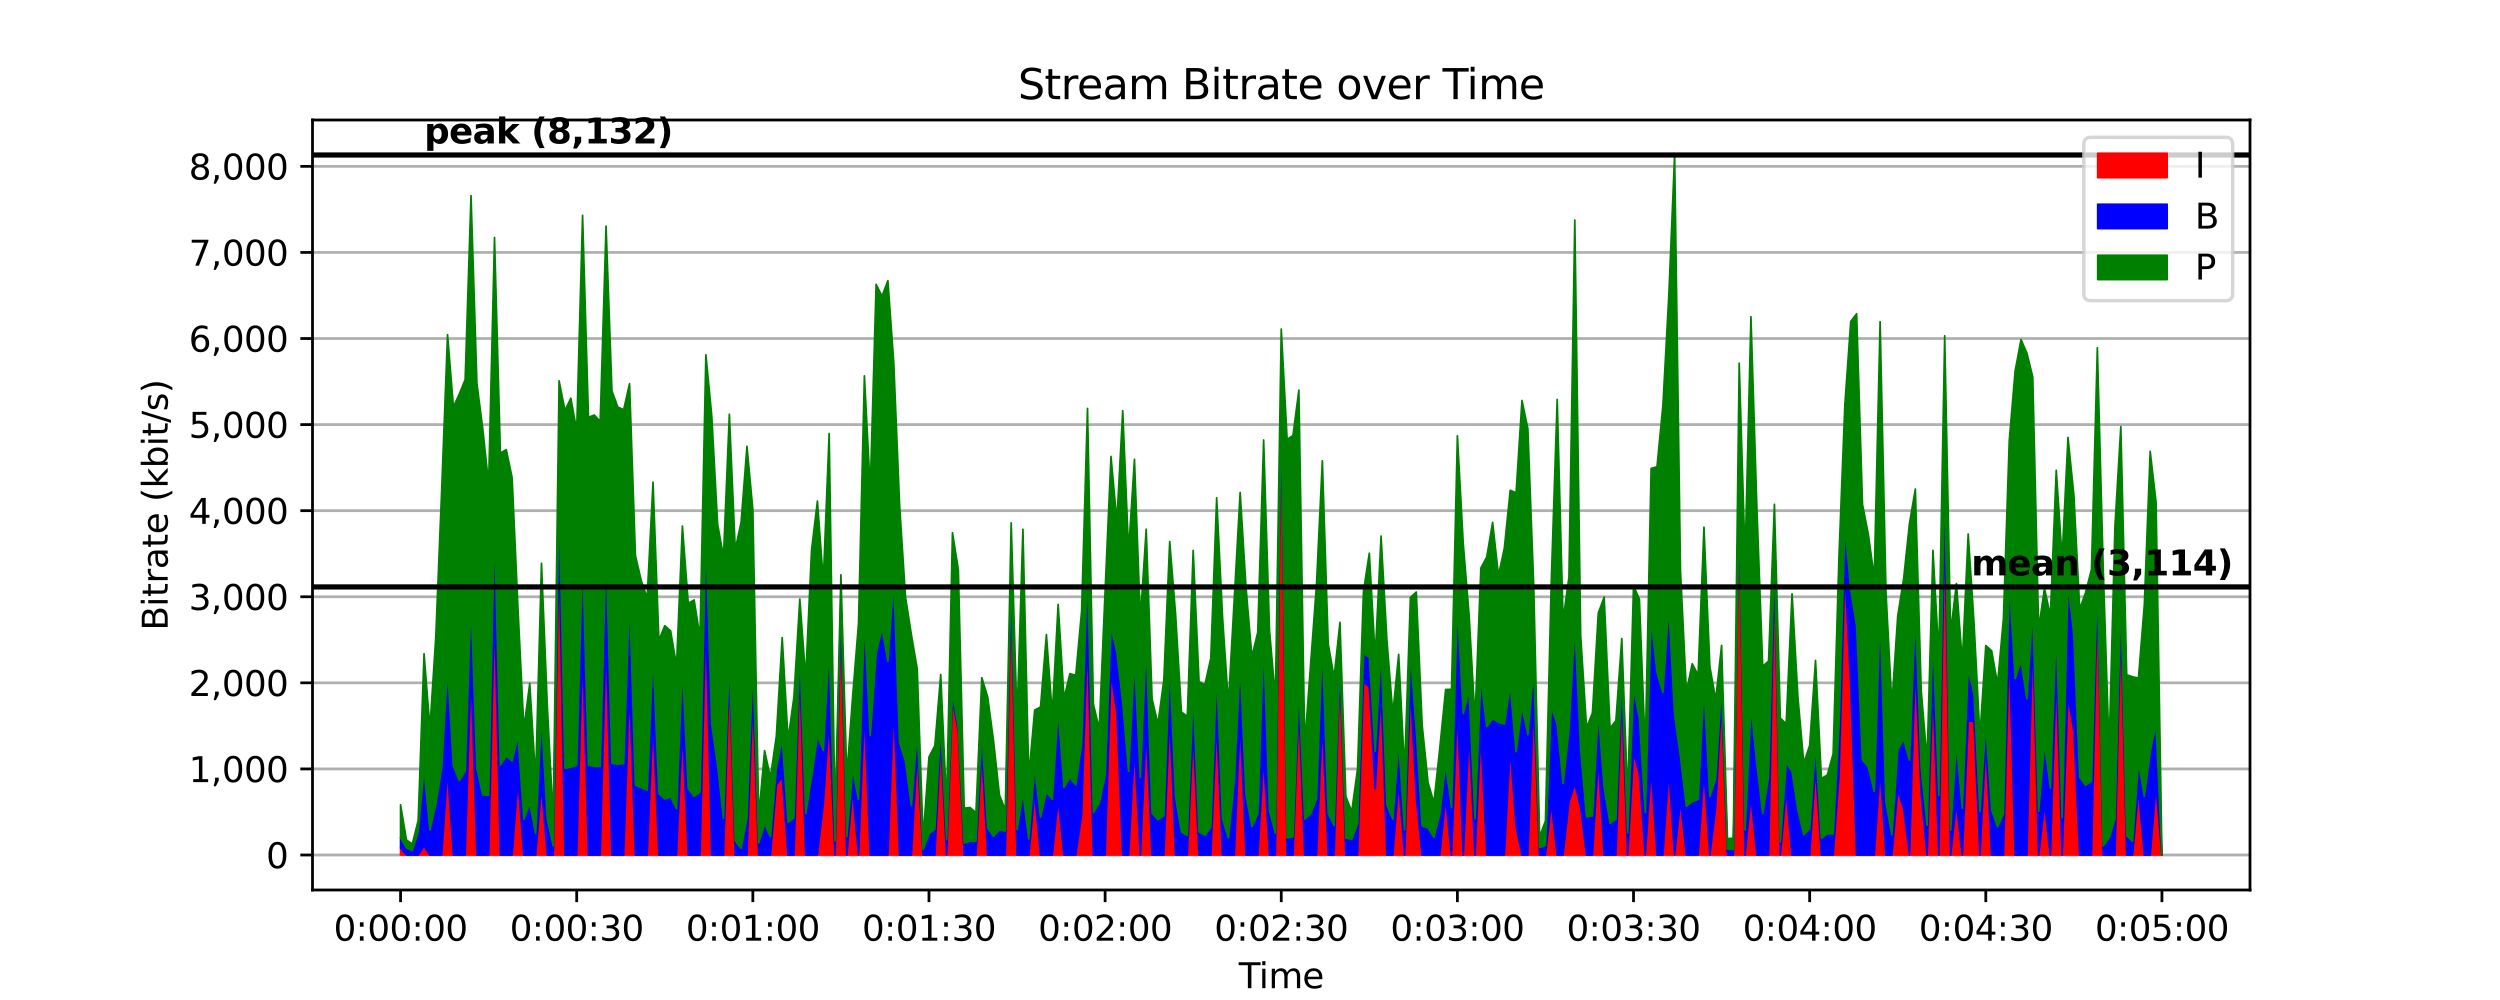<?xml version="1.0" encoding="utf-8" standalone="no"?>
<!DOCTYPE svg PUBLIC "-//W3C//DTD SVG 1.1//EN"
  "http://www.w3.org/Graphics/SVG/1.1/DTD/svg11.dtd">
<svg xmlns:xlink="http://www.w3.org/1999/xlink" width="720pt" height="288pt" viewBox="0 0 720 288" xmlns="http://www.w3.org/2000/svg" version="1.1">
 <defs>
  <style type="text/css">*{stroke-linejoin: round; stroke-linecap: butt}</style>
 </defs>
 <g id="figure_1">
  <g id="patch_1">
   <path d="M 0 288 
L 720 288 
L 720 0 
L 0 0 
z
" style="fill: #ffffff"/>
  </g>
  <g id="axes_1">
   <g id="patch_2">
    <path d="M 90 256.32 
L 648 256.32 
L 648 34.56 
L 90 34.56 
z
" style="fill: #ffffff"/>
   </g>
   <g id="matplotlib.axis_1">
    <g id="xtick_1">
     <g id="line2d_1">
      <defs>
       <path id="m25a395f7b6" d="M 0 0 
L 0 3.5 
" style="stroke: #000000; stroke-width: 0.8"/>
      </defs>
      <g>
       <use xlink:href="#m25a395f7b6" x="115.364" y="256.32" style="stroke: #000000; stroke-width: 0.8"/>
      </g>
     </g>
     <g id="text_1">
      <!-- 0:00:00 -->
      <g transform="translate(96.089 270.918) scale(0.1 -0.1)">
       <defs>
        <path id="DejaVuSans-30" d="M 2034 4250 
Q 1547 4250 1301 3770 
Q 1056 3291 1056 2328 
Q 1056 1369 1301 889 
Q 1547 409 2034 409 
Q 2525 409 2770 889 
Q 3016 1369 3016 2328 
Q 3016 3291 2770 3770 
Q 2525 4250 2034 4250 
z
M 2034 4750 
Q 2819 4750 3233 4129 
Q 3647 3509 3647 2328 
Q 3647 1150 3233 529 
Q 2819 -91 2034 -91 
Q 1250 -91 836 529 
Q 422 1150 422 2328 
Q 422 3509 836 4129 
Q 1250 4750 2034 4750 
z
" transform="scale(0.016)"/>
        <path id="DejaVuSans-3a" d="M 750 794 
L 1409 794 
L 1409 0 
L 750 0 
L 750 794 
z
M 750 3309 
L 1409 3309 
L 1409 2516 
L 750 2516 
L 750 3309 
z
" transform="scale(0.016)"/>
       </defs>
       <use xlink:href="#DejaVuSans-30"/>
       <use xlink:href="#DejaVuSans-3a" x="63.623"/>
       <use xlink:href="#DejaVuSans-30" x="97.314"/>
       <use xlink:href="#DejaVuSans-30" x="160.938"/>
       <use xlink:href="#DejaVuSans-3a" x="224.561"/>
       <use xlink:href="#DejaVuSans-30" x="258.252"/>
       <use xlink:href="#DejaVuSans-30" x="321.875"/>
      </g>
     </g>
    </g>
    <g id="xtick_2">
     <g id="line2d_2">
      <g>
       <use xlink:href="#m25a395f7b6" x="166.091" y="256.32" style="stroke: #000000; stroke-width: 0.8"/>
      </g>
     </g>
     <g id="text_2">
      <!-- 0:00:30 -->
      <g transform="translate(146.816 270.918) scale(0.1 -0.1)">
       <defs>
        <path id="DejaVuSans-33" d="M 2597 2516 
Q 3050 2419 3304 2112 
Q 3559 1806 3559 1356 
Q 3559 666 3084 287 
Q 2609 -91 1734 -91 
Q 1441 -91 1130 -33 
Q 819 25 488 141 
L 488 750 
Q 750 597 1062 519 
Q 1375 441 1716 441 
Q 2309 441 2620 675 
Q 2931 909 2931 1356 
Q 2931 1769 2642 2001 
Q 2353 2234 1838 2234 
L 1294 2234 
L 1294 2753 
L 1863 2753 
Q 2328 2753 2575 2939 
Q 2822 3125 2822 3475 
Q 2822 3834 2567 4026 
Q 2313 4219 1838 4219 
Q 1578 4219 1281 4162 
Q 984 4106 628 3988 
L 628 4550 
Q 988 4650 1302 4700 
Q 1616 4750 1894 4750 
Q 2613 4750 3031 4423 
Q 3450 4097 3450 3541 
Q 3450 3153 3228 2886 
Q 3006 2619 2597 2516 
z
" transform="scale(0.016)"/>
       </defs>
       <use xlink:href="#DejaVuSans-30"/>
       <use xlink:href="#DejaVuSans-3a" x="63.623"/>
       <use xlink:href="#DejaVuSans-30" x="97.314"/>
       <use xlink:href="#DejaVuSans-30" x="160.938"/>
       <use xlink:href="#DejaVuSans-3a" x="224.561"/>
       <use xlink:href="#DejaVuSans-33" x="258.252"/>
       <use xlink:href="#DejaVuSans-30" x="321.875"/>
      </g>
     </g>
    </g>
    <g id="xtick_3">
     <g id="line2d_3">
      <g>
       <use xlink:href="#m25a395f7b6" x="216.818" y="256.32" style="stroke: #000000; stroke-width: 0.8"/>
      </g>
     </g>
     <g id="text_3">
      <!-- 0:01:00 -->
      <g transform="translate(197.543 270.918) scale(0.1 -0.1)">
       <defs>
        <path id="DejaVuSans-31" d="M 794 531 
L 1825 531 
L 1825 4091 
L 703 3866 
L 703 4441 
L 1819 4666 
L 2450 4666 
L 2450 531 
L 3481 531 
L 3481 0 
L 794 0 
L 794 531 
z
" transform="scale(0.016)"/>
       </defs>
       <use xlink:href="#DejaVuSans-30"/>
       <use xlink:href="#DejaVuSans-3a" x="63.623"/>
       <use xlink:href="#DejaVuSans-30" x="97.314"/>
       <use xlink:href="#DejaVuSans-31" x="160.938"/>
       <use xlink:href="#DejaVuSans-3a" x="224.561"/>
       <use xlink:href="#DejaVuSans-30" x="258.252"/>
       <use xlink:href="#DejaVuSans-30" x="321.875"/>
      </g>
     </g>
    </g>
    <g id="xtick_4">
     <g id="line2d_4">
      <g>
       <use xlink:href="#m25a395f7b6" x="267.545" y="256.32" style="stroke: #000000; stroke-width: 0.8"/>
      </g>
     </g>
     <g id="text_4">
      <!-- 0:01:30 -->
      <g transform="translate(248.27 270.918) scale(0.1 -0.1)">
       <use xlink:href="#DejaVuSans-30"/>
       <use xlink:href="#DejaVuSans-3a" x="63.623"/>
       <use xlink:href="#DejaVuSans-30" x="97.314"/>
       <use xlink:href="#DejaVuSans-31" x="160.938"/>
       <use xlink:href="#DejaVuSans-3a" x="224.561"/>
       <use xlink:href="#DejaVuSans-33" x="258.252"/>
       <use xlink:href="#DejaVuSans-30" x="321.875"/>
      </g>
     </g>
    </g>
    <g id="xtick_5">
     <g id="line2d_5">
      <g>
       <use xlink:href="#m25a395f7b6" x="318.273" y="256.32" style="stroke: #000000; stroke-width: 0.8"/>
      </g>
     </g>
     <g id="text_5">
      <!-- 0:02:00 -->
      <g transform="translate(298.998 270.918) scale(0.1 -0.1)">
       <defs>
        <path id="DejaVuSans-32" d="M 1228 531 
L 3431 531 
L 3431 0 
L 469 0 
L 469 531 
Q 828 903 1448 1529 
Q 2069 2156 2228 2338 
Q 2531 2678 2651 2914 
Q 2772 3150 2772 3378 
Q 2772 3750 2511 3984 
Q 2250 4219 1831 4219 
Q 1534 4219 1204 4116 
Q 875 4013 500 3803 
L 500 4441 
Q 881 4594 1212 4672 
Q 1544 4750 1819 4750 
Q 2544 4750 2975 4387 
Q 3406 4025 3406 3419 
Q 3406 3131 3298 2873 
Q 3191 2616 2906 2266 
Q 2828 2175 2409 1742 
Q 1991 1309 1228 531 
z
" transform="scale(0.016)"/>
       </defs>
       <use xlink:href="#DejaVuSans-30"/>
       <use xlink:href="#DejaVuSans-3a" x="63.623"/>
       <use xlink:href="#DejaVuSans-30" x="97.314"/>
       <use xlink:href="#DejaVuSans-32" x="160.938"/>
       <use xlink:href="#DejaVuSans-3a" x="224.561"/>
       <use xlink:href="#DejaVuSans-30" x="258.252"/>
       <use xlink:href="#DejaVuSans-30" x="321.875"/>
      </g>
     </g>
    </g>
    <g id="xtick_6">
     <g id="line2d_6">
      <g>
       <use xlink:href="#m25a395f7b6" x="369" y="256.32" style="stroke: #000000; stroke-width: 0.8"/>
      </g>
     </g>
     <g id="text_6">
      <!-- 0:02:30 -->
      <g transform="translate(349.725 270.918) scale(0.1 -0.1)">
       <use xlink:href="#DejaVuSans-30"/>
       <use xlink:href="#DejaVuSans-3a" x="63.623"/>
       <use xlink:href="#DejaVuSans-30" x="97.314"/>
       <use xlink:href="#DejaVuSans-32" x="160.938"/>
       <use xlink:href="#DejaVuSans-3a" x="224.561"/>
       <use xlink:href="#DejaVuSans-33" x="258.252"/>
       <use xlink:href="#DejaVuSans-30" x="321.875"/>
      </g>
     </g>
    </g>
    <g id="xtick_7">
     <g id="line2d_7">
      <g>
       <use xlink:href="#m25a395f7b6" x="419.727" y="256.32" style="stroke: #000000; stroke-width: 0.8"/>
      </g>
     </g>
     <g id="text_7">
      <!-- 0:03:00 -->
      <g transform="translate(400.452 270.918) scale(0.1 -0.1)">
       <use xlink:href="#DejaVuSans-30"/>
       <use xlink:href="#DejaVuSans-3a" x="63.623"/>
       <use xlink:href="#DejaVuSans-30" x="97.314"/>
       <use xlink:href="#DejaVuSans-33" x="160.938"/>
       <use xlink:href="#DejaVuSans-3a" x="224.561"/>
       <use xlink:href="#DejaVuSans-30" x="258.252"/>
       <use xlink:href="#DejaVuSans-30" x="321.875"/>
      </g>
     </g>
    </g>
    <g id="xtick_8">
     <g id="line2d_8">
      <g>
       <use xlink:href="#m25a395f7b6" x="470.455" y="256.32" style="stroke: #000000; stroke-width: 0.8"/>
      </g>
     </g>
     <g id="text_8">
      <!-- 0:03:30 -->
      <g transform="translate(451.18 270.918) scale(0.1 -0.1)">
       <use xlink:href="#DejaVuSans-30"/>
       <use xlink:href="#DejaVuSans-3a" x="63.623"/>
       <use xlink:href="#DejaVuSans-30" x="97.314"/>
       <use xlink:href="#DejaVuSans-33" x="160.938"/>
       <use xlink:href="#DejaVuSans-3a" x="224.561"/>
       <use xlink:href="#DejaVuSans-33" x="258.252"/>
       <use xlink:href="#DejaVuSans-30" x="321.875"/>
      </g>
     </g>
    </g>
    <g id="xtick_9">
     <g id="line2d_9">
      <g>
       <use xlink:href="#m25a395f7b6" x="521.182" y="256.32" style="stroke: #000000; stroke-width: 0.8"/>
      </g>
     </g>
     <g id="text_9">
      <!-- 0:04:00 -->
      <g transform="translate(501.907 270.918) scale(0.1 -0.1)">
       <defs>
        <path id="DejaVuSans-34" d="M 2419 4116 
L 825 1625 
L 2419 1625 
L 2419 4116 
z
M 2253 4666 
L 3047 4666 
L 3047 1625 
L 3713 1625 
L 3713 1100 
L 3047 1100 
L 3047 0 
L 2419 0 
L 2419 1100 
L 313 1100 
L 313 1709 
L 2253 4666 
z
" transform="scale(0.016)"/>
       </defs>
       <use xlink:href="#DejaVuSans-30"/>
       <use xlink:href="#DejaVuSans-3a" x="63.623"/>
       <use xlink:href="#DejaVuSans-30" x="97.314"/>
       <use xlink:href="#DejaVuSans-34" x="160.938"/>
       <use xlink:href="#DejaVuSans-3a" x="224.561"/>
       <use xlink:href="#DejaVuSans-30" x="258.252"/>
       <use xlink:href="#DejaVuSans-30" x="321.875"/>
      </g>
     </g>
    </g>
    <g id="xtick_10">
     <g id="line2d_10">
      <g>
       <use xlink:href="#m25a395f7b6" x="571.909" y="256.32" style="stroke: #000000; stroke-width: 0.8"/>
      </g>
     </g>
     <g id="text_10">
      <!-- 0:04:30 -->
      <g transform="translate(552.634 270.918) scale(0.1 -0.1)">
       <use xlink:href="#DejaVuSans-30"/>
       <use xlink:href="#DejaVuSans-3a" x="63.623"/>
       <use xlink:href="#DejaVuSans-30" x="97.314"/>
       <use xlink:href="#DejaVuSans-34" x="160.938"/>
       <use xlink:href="#DejaVuSans-3a" x="224.561"/>
       <use xlink:href="#DejaVuSans-33" x="258.252"/>
       <use xlink:href="#DejaVuSans-30" x="321.875"/>
      </g>
     </g>
    </g>
    <g id="xtick_11">
     <g id="line2d_11">
      <g>
       <use xlink:href="#m25a395f7b6" x="622.636" y="256.32" style="stroke: #000000; stroke-width: 0.8"/>
      </g>
     </g>
     <g id="text_11">
      <!-- 0:05:00 -->
      <g transform="translate(603.361 270.918) scale(0.1 -0.1)">
       <defs>
        <path id="DejaVuSans-35" d="M 691 4666 
L 3169 4666 
L 3169 4134 
L 1269 4134 
L 1269 2991 
Q 1406 3038 1543 3061 
Q 1681 3084 1819 3084 
Q 2600 3084 3056 2656 
Q 3513 2228 3513 1497 
Q 3513 744 3044 326 
Q 2575 -91 1722 -91 
Q 1428 -91 1123 -41 
Q 819 9 494 109 
L 494 744 
Q 775 591 1075 516 
Q 1375 441 1709 441 
Q 2250 441 2565 725 
Q 2881 1009 2881 1497 
Q 2881 1984 2565 2268 
Q 2250 2553 1709 2553 
Q 1456 2553 1204 2497 
Q 953 2441 691 2322 
L 691 4666 
z
" transform="scale(0.016)"/>
       </defs>
       <use xlink:href="#DejaVuSans-30"/>
       <use xlink:href="#DejaVuSans-3a" x="63.623"/>
       <use xlink:href="#DejaVuSans-30" x="97.314"/>
       <use xlink:href="#DejaVuSans-35" x="160.938"/>
       <use xlink:href="#DejaVuSans-3a" x="224.561"/>
       <use xlink:href="#DejaVuSans-30" x="258.252"/>
       <use xlink:href="#DejaVuSans-30" x="321.875"/>
      </g>
     </g>
    </g>
    <g id="text_12">
     <!-- Time -->
     <g transform="translate(356.766 284.597) scale(0.1 -0.1)">
      <defs>
       <path id="DejaVuSans-54" d="M -19 4666 
L 3928 4666 
L 3928 4134 
L 2272 4134 
L 2272 0 
L 1638 0 
L 1638 4134 
L -19 4134 
L -19 4666 
z
" transform="scale(0.016)"/>
       <path id="DejaVuSans-69" d="M 603 3500 
L 1178 3500 
L 1178 0 
L 603 0 
L 603 3500 
z
M 603 4863 
L 1178 4863 
L 1178 4134 
L 603 4134 
L 603 4863 
z
" transform="scale(0.016)"/>
       <path id="DejaVuSans-6d" d="M 3328 2828 
Q 3544 3216 3844 3400 
Q 4144 3584 4550 3584 
Q 5097 3584 5394 3201 
Q 5691 2819 5691 2113 
L 5691 0 
L 5113 0 
L 5113 2094 
Q 5113 2597 4934 2840 
Q 4756 3084 4391 3084 
Q 3944 3084 3684 2787 
Q 3425 2491 3425 1978 
L 3425 0 
L 2847 0 
L 2847 2094 
Q 2847 2600 2669 2842 
Q 2491 3084 2119 3084 
Q 1678 3084 1418 2786 
Q 1159 2488 1159 1978 
L 1159 0 
L 581 0 
L 581 3500 
L 1159 3500 
L 1159 2956 
Q 1356 3278 1631 3431 
Q 1906 3584 2284 3584 
Q 2666 3584 2933 3390 
Q 3200 3197 3328 2828 
z
" transform="scale(0.016)"/>
       <path id="DejaVuSans-65" d="M 3597 1894 
L 3597 1613 
L 953 1613 
Q 991 1019 1311 708 
Q 1631 397 2203 397 
Q 2534 397 2845 478 
Q 3156 559 3463 722 
L 3463 178 
Q 3153 47 2828 -22 
Q 2503 -91 2169 -91 
Q 1331 -91 842 396 
Q 353 884 353 1716 
Q 353 2575 817 3079 
Q 1281 3584 2069 3584 
Q 2775 3584 3186 3129 
Q 3597 2675 3597 1894 
z
M 3022 2063 
Q 3016 2534 2758 2815 
Q 2500 3097 2075 3097 
Q 1594 3097 1305 2825 
Q 1016 2553 972 2059 
L 3022 2063 
z
" transform="scale(0.016)"/>
      </defs>
      <use xlink:href="#DejaVuSans-54"/>
      <use xlink:href="#DejaVuSans-69" x="57.959"/>
      <use xlink:href="#DejaVuSans-6d" x="85.742"/>
      <use xlink:href="#DejaVuSans-65" x="183.154"/>
     </g>
    </g>
   </g>
   <g id="matplotlib.axis_2">
    <g id="ytick_1">
     <g id="line2d_12">
      <path d="M 90 246.24 
L 648 246.24 
" clip-path="url(#p1a0d746d5c)" style="fill: none; stroke: #b0b0b0; stroke-width: 0.8; stroke-linecap: square"/>
     </g>
     <g id="line2d_13">
      <defs>
       <path id="mc6eb5f2932" d="M 0 0 
L -3.5 0 
" style="stroke: #000000; stroke-width: 0.8"/>
      </defs>
      <g>
       <use xlink:href="#mc6eb5f2932" x="90" y="246.24" style="stroke: #000000; stroke-width: 0.8"/>
      </g>
     </g>
     <g id="text_13">
      <!-- 0 -->
      <g transform="translate(76.638 250.039) scale(0.1 -0.1)">
       <use xlink:href="#DejaVuSans-30"/>
      </g>
     </g>
    </g>
    <g id="ytick_2">
     <g id="line2d_14">
      <path d="M 90 221.449 
L 648 221.449 
" clip-path="url(#p1a0d746d5c)" style="fill: none; stroke: #b0b0b0; stroke-width: 0.8; stroke-linecap: square"/>
     </g>
     <g id="line2d_15">
      <g>
       <use xlink:href="#mc6eb5f2932" x="90" y="221.449" style="stroke: #000000; stroke-width: 0.8"/>
      </g>
     </g>
     <g id="text_14">
      <!-- 1,000 -->
      <g transform="translate(54.372 225.248) scale(0.1 -0.1)">
       <defs>
        <path id="DejaVuSans-2c" d="M 750 794 
L 1409 794 
L 1409 256 
L 897 -744 
L 494 -744 
L 750 256 
L 750 794 
z
" transform="scale(0.016)"/>
       </defs>
       <use xlink:href="#DejaVuSans-31"/>
       <use xlink:href="#DejaVuSans-2c" x="63.623"/>
       <use xlink:href="#DejaVuSans-30" x="95.41"/>
       <use xlink:href="#DejaVuSans-30" x="159.033"/>
       <use xlink:href="#DejaVuSans-30" x="222.656"/>
      </g>
     </g>
    </g>
    <g id="ytick_3">
     <g id="line2d_16">
      <path d="M 90 196.658 
L 648 196.658 
" clip-path="url(#p1a0d746d5c)" style="fill: none; stroke: #b0b0b0; stroke-width: 0.8; stroke-linecap: square"/>
     </g>
     <g id="line2d_17">
      <g>
       <use xlink:href="#mc6eb5f2932" x="90" y="196.658" style="stroke: #000000; stroke-width: 0.8"/>
      </g>
     </g>
     <g id="text_15">
      <!-- 2,000 -->
      <g transform="translate(54.372 200.457) scale(0.1 -0.1)">
       <use xlink:href="#DejaVuSans-32"/>
       <use xlink:href="#DejaVuSans-2c" x="63.623"/>
       <use xlink:href="#DejaVuSans-30" x="95.41"/>
       <use xlink:href="#DejaVuSans-30" x="159.033"/>
       <use xlink:href="#DejaVuSans-30" x="222.656"/>
      </g>
     </g>
    </g>
    <g id="ytick_4">
     <g id="line2d_18">
      <path d="M 90 171.867 
L 648 171.867 
" clip-path="url(#p1a0d746d5c)" style="fill: none; stroke: #b0b0b0; stroke-width: 0.8; stroke-linecap: square"/>
     </g>
     <g id="line2d_19">
      <g>
       <use xlink:href="#mc6eb5f2932" x="90" y="171.867" style="stroke: #000000; stroke-width: 0.8"/>
      </g>
     </g>
     <g id="text_16">
      <!-- 3,000 -->
      <g transform="translate(54.372 175.666) scale(0.1 -0.1)">
       <use xlink:href="#DejaVuSans-33"/>
       <use xlink:href="#DejaVuSans-2c" x="63.623"/>
       <use xlink:href="#DejaVuSans-30" x="95.41"/>
       <use xlink:href="#DejaVuSans-30" x="159.033"/>
       <use xlink:href="#DejaVuSans-30" x="222.656"/>
      </g>
     </g>
    </g>
    <g id="ytick_5">
     <g id="line2d_20">
      <path d="M 90 147.076 
L 648 147.076 
" clip-path="url(#p1a0d746d5c)" style="fill: none; stroke: #b0b0b0; stroke-width: 0.8; stroke-linecap: square"/>
     </g>
     <g id="line2d_21">
      <g>
       <use xlink:href="#mc6eb5f2932" x="90" y="147.076" style="stroke: #000000; stroke-width: 0.8"/>
      </g>
     </g>
     <g id="text_17">
      <!-- 4,000 -->
      <g transform="translate(54.372 150.875) scale(0.1 -0.1)">
       <use xlink:href="#DejaVuSans-34"/>
       <use xlink:href="#DejaVuSans-2c" x="63.623"/>
       <use xlink:href="#DejaVuSans-30" x="95.41"/>
       <use xlink:href="#DejaVuSans-30" x="159.033"/>
       <use xlink:href="#DejaVuSans-30" x="222.656"/>
      </g>
     </g>
    </g>
    <g id="ytick_6">
     <g id="line2d_22">
      <path d="M 90 122.285 
L 648 122.285 
" clip-path="url(#p1a0d746d5c)" style="fill: none; stroke: #b0b0b0; stroke-width: 0.8; stroke-linecap: square"/>
     </g>
     <g id="line2d_23">
      <g>
       <use xlink:href="#mc6eb5f2932" x="90" y="122.285" style="stroke: #000000; stroke-width: 0.8"/>
      </g>
     </g>
     <g id="text_18">
      <!-- 5,000 -->
      <g transform="translate(54.372 126.084) scale(0.1 -0.1)">
       <use xlink:href="#DejaVuSans-35"/>
       <use xlink:href="#DejaVuSans-2c" x="63.623"/>
       <use xlink:href="#DejaVuSans-30" x="95.41"/>
       <use xlink:href="#DejaVuSans-30" x="159.033"/>
       <use xlink:href="#DejaVuSans-30" x="222.656"/>
      </g>
     </g>
    </g>
    <g id="ytick_7">
     <g id="line2d_24">
      <path d="M 90 97.494 
L 648 97.494 
" clip-path="url(#p1a0d746d5c)" style="fill: none; stroke: #b0b0b0; stroke-width: 0.8; stroke-linecap: square"/>
     </g>
     <g id="line2d_25">
      <g>
       <use xlink:href="#mc6eb5f2932" x="90" y="97.494" style="stroke: #000000; stroke-width: 0.8"/>
      </g>
     </g>
     <g id="text_19">
      <!-- 6,000 -->
      <g transform="translate(54.372 101.294) scale(0.1 -0.1)">
       <defs>
        <path id="DejaVuSans-36" d="M 2113 2584 
Q 1688 2584 1439 2293 
Q 1191 2003 1191 1497 
Q 1191 994 1439 701 
Q 1688 409 2113 409 
Q 2538 409 2786 701 
Q 3034 994 3034 1497 
Q 3034 2003 2786 2293 
Q 2538 2584 2113 2584 
z
M 3366 4563 
L 3366 3988 
Q 3128 4100 2886 4159 
Q 2644 4219 2406 4219 
Q 1781 4219 1451 3797 
Q 1122 3375 1075 2522 
Q 1259 2794 1537 2939 
Q 1816 3084 2150 3084 
Q 2853 3084 3261 2657 
Q 3669 2231 3669 1497 
Q 3669 778 3244 343 
Q 2819 -91 2113 -91 
Q 1303 -91 875 529 
Q 447 1150 447 2328 
Q 447 3434 972 4092 
Q 1497 4750 2381 4750 
Q 2619 4750 2861 4703 
Q 3103 4656 3366 4563 
z
" transform="scale(0.016)"/>
       </defs>
       <use xlink:href="#DejaVuSans-36"/>
       <use xlink:href="#DejaVuSans-2c" x="63.623"/>
       <use xlink:href="#DejaVuSans-30" x="95.41"/>
       <use xlink:href="#DejaVuSans-30" x="159.033"/>
       <use xlink:href="#DejaVuSans-30" x="222.656"/>
      </g>
     </g>
    </g>
    <g id="ytick_8">
     <g id="line2d_26">
      <path d="M 90 72.703 
L 648 72.703 
" clip-path="url(#p1a0d746d5c)" style="fill: none; stroke: #b0b0b0; stroke-width: 0.8; stroke-linecap: square"/>
     </g>
     <g id="line2d_27">
      <g>
       <use xlink:href="#mc6eb5f2932" x="90" y="72.703" style="stroke: #000000; stroke-width: 0.8"/>
      </g>
     </g>
     <g id="text_20">
      <!-- 7,000 -->
      <g transform="translate(54.372 76.503) scale(0.1 -0.1)">
       <defs>
        <path id="DejaVuSans-37" d="M 525 4666 
L 3525 4666 
L 3525 4397 
L 1831 0 
L 1172 0 
L 2766 4134 
L 525 4134 
L 525 4666 
z
" transform="scale(0.016)"/>
       </defs>
       <use xlink:href="#DejaVuSans-37"/>
       <use xlink:href="#DejaVuSans-2c" x="63.623"/>
       <use xlink:href="#DejaVuSans-30" x="95.41"/>
       <use xlink:href="#DejaVuSans-30" x="159.033"/>
       <use xlink:href="#DejaVuSans-30" x="222.656"/>
      </g>
     </g>
    </g>
    <g id="ytick_9">
     <g id="line2d_28">
      <path d="M 90 47.912 
L 648 47.912 
" clip-path="url(#p1a0d746d5c)" style="fill: none; stroke: #b0b0b0; stroke-width: 0.8; stroke-linecap: square"/>
     </g>
     <g id="line2d_29">
      <g>
       <use xlink:href="#mc6eb5f2932" x="90" y="47.912" style="stroke: #000000; stroke-width: 0.8"/>
      </g>
     </g>
     <g id="text_21">
      <!-- 8,000 -->
      <g transform="translate(54.372 51.712) scale(0.1 -0.1)">
       <defs>
        <path id="DejaVuSans-38" d="M 2034 2216 
Q 1584 2216 1326 1975 
Q 1069 1734 1069 1313 
Q 1069 891 1326 650 
Q 1584 409 2034 409 
Q 2484 409 2743 651 
Q 3003 894 3003 1313 
Q 3003 1734 2745 1975 
Q 2488 2216 2034 2216 
z
M 1403 2484 
Q 997 2584 770 2862 
Q 544 3141 544 3541 
Q 544 4100 942 4425 
Q 1341 4750 2034 4750 
Q 2731 4750 3128 4425 
Q 3525 4100 3525 3541 
Q 3525 3141 3298 2862 
Q 3072 2584 2669 2484 
Q 3125 2378 3379 2068 
Q 3634 1759 3634 1313 
Q 3634 634 3220 271 
Q 2806 -91 2034 -91 
Q 1263 -91 848 271 
Q 434 634 434 1313 
Q 434 1759 690 2068 
Q 947 2378 1403 2484 
z
M 1172 3481 
Q 1172 3119 1398 2916 
Q 1625 2713 2034 2713 
Q 2441 2713 2670 2916 
Q 2900 3119 2900 3481 
Q 2900 3844 2670 4047 
Q 2441 4250 2034 4250 
Q 1625 4250 1398 4047 
Q 1172 3844 1172 3481 
z
" transform="scale(0.016)"/>
       </defs>
       <use xlink:href="#DejaVuSans-38"/>
       <use xlink:href="#DejaVuSans-2c" x="63.623"/>
       <use xlink:href="#DejaVuSans-30" x="95.41"/>
       <use xlink:href="#DejaVuSans-30" x="159.033"/>
       <use xlink:href="#DejaVuSans-30" x="222.656"/>
      </g>
     </g>
    </g>
    <g id="text_22">
     <!-- Bitrate (kbit/s) -->
     <g transform="translate(48.292 181.574) rotate(-90) scale(0.1 -0.1)">
      <defs>
       <path id="DejaVuSans-42" d="M 1259 2228 
L 1259 519 
L 2272 519 
Q 2781 519 3026 730 
Q 3272 941 3272 1375 
Q 3272 1813 3026 2020 
Q 2781 2228 2272 2228 
L 1259 2228 
z
M 1259 4147 
L 1259 2741 
L 2194 2741 
Q 2656 2741 2882 2914 
Q 3109 3088 3109 3444 
Q 3109 3797 2882 3972 
Q 2656 4147 2194 4147 
L 1259 4147 
z
M 628 4666 
L 2241 4666 
Q 2963 4666 3353 4366 
Q 3744 4066 3744 3513 
Q 3744 3084 3544 2831 
Q 3344 2578 2956 2516 
Q 3422 2416 3680 2098 
Q 3938 1781 3938 1306 
Q 3938 681 3513 340 
Q 3088 0 2303 0 
L 628 0 
L 628 4666 
z
" transform="scale(0.016)"/>
       <path id="DejaVuSans-74" d="M 1172 4494 
L 1172 3500 
L 2356 3500 
L 2356 3053 
L 1172 3053 
L 1172 1153 
Q 1172 725 1289 603 
Q 1406 481 1766 481 
L 2356 481 
L 2356 0 
L 1766 0 
Q 1100 0 847 248 
Q 594 497 594 1153 
L 594 3053 
L 172 3053 
L 172 3500 
L 594 3500 
L 594 4494 
L 1172 4494 
z
" transform="scale(0.016)"/>
       <path id="DejaVuSans-72" d="M 2631 2963 
Q 2534 3019 2420 3045 
Q 2306 3072 2169 3072 
Q 1681 3072 1420 2755 
Q 1159 2438 1159 1844 
L 1159 0 
L 581 0 
L 581 3500 
L 1159 3500 
L 1159 2956 
Q 1341 3275 1631 3429 
Q 1922 3584 2338 3584 
Q 2397 3584 2469 3576 
Q 2541 3569 2628 3553 
L 2631 2963 
z
" transform="scale(0.016)"/>
       <path id="DejaVuSans-61" d="M 2194 1759 
Q 1497 1759 1228 1600 
Q 959 1441 959 1056 
Q 959 750 1161 570 
Q 1363 391 1709 391 
Q 2188 391 2477 730 
Q 2766 1069 2766 1631 
L 2766 1759 
L 2194 1759 
z
M 3341 1997 
L 3341 0 
L 2766 0 
L 2766 531 
Q 2569 213 2275 61 
Q 1981 -91 1556 -91 
Q 1019 -91 701 211 
Q 384 513 384 1019 
Q 384 1609 779 1909 
Q 1175 2209 1959 2209 
L 2766 2209 
L 2766 2266 
Q 2766 2663 2505 2880 
Q 2244 3097 1772 3097 
Q 1472 3097 1187 3025 
Q 903 2953 641 2809 
L 641 3341 
Q 956 3463 1253 3523 
Q 1550 3584 1831 3584 
Q 2591 3584 2966 3190 
Q 3341 2797 3341 1997 
z
" transform="scale(0.016)"/>
       <path id="DejaVuSans-20" transform="scale(0.016)"/>
       <path id="DejaVuSans-28" d="M 1984 4856 
Q 1566 4138 1362 3434 
Q 1159 2731 1159 2009 
Q 1159 1288 1364 580 
Q 1569 -128 1984 -844 
L 1484 -844 
Q 1016 -109 783 600 
Q 550 1309 550 2009 
Q 550 2706 781 3412 
Q 1013 4119 1484 4856 
L 1984 4856 
z
" transform="scale(0.016)"/>
       <path id="DejaVuSans-6b" d="M 581 4863 
L 1159 4863 
L 1159 1991 
L 2875 3500 
L 3609 3500 
L 1753 1863 
L 3688 0 
L 2938 0 
L 1159 1709 
L 1159 0 
L 581 0 
L 581 4863 
z
" transform="scale(0.016)"/>
       <path id="DejaVuSans-62" d="M 3116 1747 
Q 3116 2381 2855 2742 
Q 2594 3103 2138 3103 
Q 1681 3103 1420 2742 
Q 1159 2381 1159 1747 
Q 1159 1113 1420 752 
Q 1681 391 2138 391 
Q 2594 391 2855 752 
Q 3116 1113 3116 1747 
z
M 1159 2969 
Q 1341 3281 1617 3432 
Q 1894 3584 2278 3584 
Q 2916 3584 3314 3078 
Q 3713 2572 3713 1747 
Q 3713 922 3314 415 
Q 2916 -91 2278 -91 
Q 1894 -91 1617 61 
Q 1341 213 1159 525 
L 1159 0 
L 581 0 
L 581 4863 
L 1159 4863 
L 1159 2969 
z
" transform="scale(0.016)"/>
       <path id="DejaVuSans-2f" d="M 1625 4666 
L 2156 4666 
L 531 -594 
L 0 -594 
L 1625 4666 
z
" transform="scale(0.016)"/>
       <path id="DejaVuSans-73" d="M 2834 3397 
L 2834 2853 
Q 2591 2978 2328 3040 
Q 2066 3103 1784 3103 
Q 1356 3103 1142 2972 
Q 928 2841 928 2578 
Q 928 2378 1081 2264 
Q 1234 2150 1697 2047 
L 1894 2003 
Q 2506 1872 2764 1633 
Q 3022 1394 3022 966 
Q 3022 478 2636 193 
Q 2250 -91 1575 -91 
Q 1294 -91 989 -36 
Q 684 19 347 128 
L 347 722 
Q 666 556 975 473 
Q 1284 391 1588 391 
Q 1994 391 2212 530 
Q 2431 669 2431 922 
Q 2431 1156 2273 1281 
Q 2116 1406 1581 1522 
L 1381 1569 
Q 847 1681 609 1914 
Q 372 2147 372 2553 
Q 372 3047 722 3315 
Q 1072 3584 1716 3584 
Q 2034 3584 2315 3537 
Q 2597 3491 2834 3397 
z
" transform="scale(0.016)"/>
       <path id="DejaVuSans-29" d="M 513 4856 
L 1013 4856 
Q 1481 4119 1714 3412 
Q 1947 2706 1947 2009 
Q 1947 1309 1714 600 
Q 1481 -109 1013 -844 
L 513 -844 
Q 928 -128 1133 580 
Q 1338 1288 1338 2009 
Q 1338 2731 1133 3434 
Q 928 4138 513 4856 
z
" transform="scale(0.016)"/>
      </defs>
      <use xlink:href="#DejaVuSans-42"/>
      <use xlink:href="#DejaVuSans-69" x="68.604"/>
      <use xlink:href="#DejaVuSans-74" x="96.387"/>
      <use xlink:href="#DejaVuSans-72" x="135.596"/>
      <use xlink:href="#DejaVuSans-61" x="176.709"/>
      <use xlink:href="#DejaVuSans-74" x="237.988"/>
      <use xlink:href="#DejaVuSans-65" x="277.197"/>
      <use xlink:href="#DejaVuSans-20" x="338.721"/>
      <use xlink:href="#DejaVuSans-28" x="370.508"/>
      <use xlink:href="#DejaVuSans-6b" x="409.521"/>
      <use xlink:href="#DejaVuSans-62" x="467.432"/>
      <use xlink:href="#DejaVuSans-69" x="530.908"/>
      <use xlink:href="#DejaVuSans-74" x="558.691"/>
      <use xlink:href="#DejaVuSans-2f" x="597.9"/>
      <use xlink:href="#DejaVuSans-73" x="631.592"/>
      <use xlink:href="#DejaVuSans-29" x="683.691"/>
     </g>
    </g>
   </g>
   <g id="PolyCollection_1">
    <defs>
     <path id="m7c198ba309" d="M 115.364 -43.793 
L 115.364 -41.76 
L 117.055 -41.76 
L 118.745 -41.76 
L 120.436 -41.76 
L 122.127 -41.76 
L 123.818 -41.76 
L 125.509 -41.76 
L 127.2 -41.76 
L 128.891 -41.76 
L 130.582 -41.76 
L 132.273 -41.76 
L 133.964 -41.76 
L 135.655 -41.76 
L 137.345 -41.76 
L 139.036 -41.76 
L 140.727 -41.76 
L 142.418 -41.76 
L 144.109 -41.76 
L 145.8 -41.76 
L 147.491 -41.76 
L 149.182 -41.76 
L 150.873 -41.76 
L 152.564 -41.76 
L 154.255 -41.76 
L 155.945 -41.76 
L 157.636 -41.76 
L 159.327 -41.76 
L 161.018 -41.76 
L 162.709 -41.76 
L 164.4 -41.76 
L 166.091 -41.76 
L 167.782 -41.76 
L 169.473 -41.76 
L 171.164 -41.76 
L 172.855 -41.76 
L 174.545 -41.76 
L 176.236 -41.76 
L 177.927 -41.76 
L 179.618 -41.76 
L 181.309 -41.76 
L 183 -41.76 
L 184.691 -41.76 
L 186.382 -41.76 
L 188.073 -41.76 
L 189.764 -41.76 
L 191.455 -41.76 
L 193.145 -41.76 
L 194.836 -41.76 
L 196.527 -41.76 
L 198.218 -41.76 
L 199.909 -41.76 
L 201.6 -41.76 
L 203.291 -41.76 
L 204.982 -41.76 
L 206.673 -41.76 
L 208.364 -41.76 
L 210.055 -41.76 
L 211.745 -41.76 
L 213.436 -41.76 
L 215.127 -41.76 
L 216.818 -41.76 
L 218.509 -41.76 
L 220.2 -41.76 
L 221.891 -41.76 
L 223.582 -41.76 
L 225.273 -41.76 
L 226.964 -41.76 
L 228.655 -41.76 
L 230.345 -41.76 
L 232.036 -41.76 
L 233.727 -41.76 
L 235.418 -41.76 
L 237.109 -41.76 
L 238.8 -41.76 
L 240.491 -41.76 
L 242.182 -41.76 
L 243.873 -41.76 
L 245.564 -41.76 
L 247.255 -41.76 
L 248.945 -41.76 
L 250.636 -41.76 
L 252.327 -41.76 
L 254.018 -41.76 
L 255.709 -41.76 
L 257.4 -41.76 
L 259.091 -41.76 
L 260.782 -41.76 
L 262.473 -41.76 
L 264.164 -41.76 
L 265.855 -41.76 
L 267.545 -41.76 
L 269.236 -41.76 
L 270.927 -41.76 
L 272.618 -41.76 
L 274.309 -41.76 
L 276 -41.76 
L 277.691 -41.76 
L 279.382 -41.76 
L 281.073 -41.76 
L 282.764 -41.76 
L 284.455 -41.76 
L 286.145 -41.76 
L 287.836 -41.76 
L 289.527 -41.76 
L 291.218 -41.76 
L 292.909 -41.76 
L 294.6 -41.76 
L 296.291 -41.76 
L 297.982 -41.76 
L 299.673 -41.76 
L 301.364 -41.76 
L 303.055 -41.76 
L 304.745 -41.76 
L 306.436 -41.76 
L 308.127 -41.76 
L 309.818 -41.76 
L 311.509 -41.76 
L 313.2 -41.76 
L 314.891 -41.76 
L 316.582 -41.76 
L 318.273 -41.76 
L 319.964 -41.76 
L 321.655 -41.76 
L 323.345 -41.76 
L 325.036 -41.76 
L 326.727 -41.76 
L 328.418 -41.76 
L 330.109 -41.76 
L 331.8 -41.76 
L 333.491 -41.76 
L 335.182 -41.76 
L 336.873 -41.76 
L 338.564 -41.76 
L 340.255 -41.76 
L 341.945 -41.76 
L 343.636 -41.76 
L 345.327 -41.76 
L 347.018 -41.76 
L 348.709 -41.76 
L 350.4 -41.76 
L 352.091 -41.76 
L 353.782 -41.76 
L 355.473 -41.76 
L 357.164 -41.76 
L 358.855 -41.76 
L 360.545 -41.76 
L 362.236 -41.76 
L 363.927 -41.76 
L 365.618 -41.76 
L 367.309 -41.76 
L 369 -41.76 
L 370.691 -41.76 
L 372.382 -41.76 
L 374.073 -41.76 
L 375.764 -41.76 
L 377.455 -41.76 
L 379.145 -41.76 
L 380.836 -41.76 
L 382.527 -41.76 
L 384.218 -41.76 
L 385.909 -41.76 
L 387.6 -41.76 
L 389.291 -41.76 
L 390.982 -41.76 
L 392.673 -41.76 
L 394.364 -41.76 
L 396.055 -41.76 
L 397.745 -41.76 
L 399.436 -41.76 
L 401.127 -41.76 
L 402.818 -41.76 
L 404.509 -41.76 
L 406.2 -41.76 
L 407.891 -41.76 
L 409.582 -41.76 
L 411.273 -41.76 
L 412.964 -41.76 
L 414.655 -41.76 
L 416.345 -41.76 
L 418.036 -41.76 
L 419.727 -41.76 
L 421.418 -41.76 
L 423.109 -41.76 
L 424.8 -41.76 
L 426.491 -41.76 
L 428.182 -41.76 
L 429.873 -41.76 
L 431.564 -41.76 
L 433.255 -41.76 
L 434.945 -41.76 
L 436.636 -41.76 
L 438.327 -41.76 
L 440.018 -41.76 
L 441.709 -41.76 
L 443.4 -41.76 
L 445.091 -41.76 
L 446.782 -41.76 
L 448.473 -41.76 
L 450.164 -41.76 
L 451.855 -41.76 
L 453.545 -41.76 
L 455.236 -41.76 
L 456.927 -41.76 
L 458.618 -41.76 
L 460.309 -41.76 
L 462 -41.76 
L 463.691 -41.76 
L 465.382 -41.76 
L 467.073 -41.76 
L 468.764 -41.76 
L 470.455 -41.76 
L 472.145 -41.76 
L 473.836 -41.76 
L 475.527 -41.76 
L 477.218 -41.76 
L 478.909 -41.76 
L 480.6 -41.76 
L 482.291 -41.76 
L 483.982 -41.76 
L 485.673 -41.76 
L 487.364 -41.76 
L 489.055 -41.76 
L 490.745 -41.76 
L 492.436 -41.76 
L 494.127 -41.76 
L 495.818 -41.76 
L 497.509 -41.76 
L 499.2 -41.76 
L 500.891 -41.76 
L 502.582 -41.76 
L 504.273 -41.76 
L 505.964 -41.76 
L 507.655 -41.76 
L 509.345 -41.76 
L 511.036 -41.76 
L 512.727 -41.76 
L 514.418 -41.76 
L 516.109 -41.76 
L 517.8 -41.76 
L 519.491 -41.76 
L 521.182 -41.76 
L 522.873 -41.76 
L 524.564 -41.76 
L 526.255 -41.76 
L 527.945 -41.76 
L 529.636 -41.76 
L 531.327 -41.76 
L 533.018 -41.76 
L 534.709 -41.76 
L 536.4 -41.76 
L 538.091 -41.76 
L 539.782 -41.76 
L 541.473 -41.76 
L 543.164 -41.76 
L 544.855 -41.76 
L 546.545 -41.76 
L 548.236 -41.76 
L 549.927 -41.76 
L 551.618 -41.76 
L 553.309 -41.76 
L 555 -41.76 
L 556.691 -41.76 
L 558.382 -41.76 
L 560.073 -41.76 
L 561.764 -41.76 
L 563.455 -41.76 
L 565.145 -41.76 
L 566.836 -41.76 
L 568.527 -41.76 
L 570.218 -41.76 
L 571.909 -41.76 
L 573.6 -41.76 
L 575.291 -41.76 
L 576.982 -41.76 
L 578.673 -41.76 
L 580.364 -41.76 
L 582.055 -41.76 
L 583.745 -41.76 
L 585.436 -41.76 
L 587.127 -41.76 
L 588.818 -41.76 
L 590.509 -41.76 
L 592.2 -41.76 
L 593.891 -41.76 
L 595.582 -41.76 
L 597.273 -41.76 
L 598.964 -41.76 
L 600.655 -41.76 
L 602.345 -41.76 
L 604.036 -41.76 
L 605.727 -41.76 
L 607.418 -41.76 
L 609.109 -41.76 
L 610.8 -41.76 
L 612.491 -41.76 
L 614.182 -41.76 
L 615.873 -41.76 
L 617.564 -41.76 
L 619.255 -41.76 
L 620.945 -41.76 
L 622.636 -41.76 
L 622.636 -41.76 
L 622.636 -41.76 
L 620.945 -61.915 
L 619.255 -41.76 
L 617.564 -41.76 
L 615.873 -60.799 
L 614.182 -41.76 
L 612.491 -41.76 
L 610.8 -109.439 
L 609.109 -41.76 
L 607.418 -41.76 
L 605.727 -41.76 
L 604.036 -117.224 
L 602.345 -41.76 
L 600.655 -41.76 
L 598.964 -41.76 
L 597.273 -77.434 
L 595.582 -87.921 
L 593.891 -41.76 
L 592.2 -95.606 
L 590.509 -41.76 
L 588.818 -56.387 
L 587.127 -41.76 
L 585.436 -105.745 
L 583.745 -41.76 
L 582.055 -41.76 
L 580.364 -41.76 
L 578.673 -102.647 
L 576.982 -41.76 
L 575.291 -41.76 
L 573.6 -41.76 
L 571.909 -74.459 
L 570.218 -41.76 
L 568.527 -80.186 
L 566.836 -80.409 
L 565.145 -41.76 
L 563.455 -56.858 
L 561.764 -41.76 
L 560.073 -139.263 
L 558.382 -41.76 
L 556.691 -91.044 
L 555 -41.76 
L 553.309 -59.064 
L 551.618 -97.416 
L 549.927 -41.76 
L 548.236 -55.321 
L 546.545 -60.304 
L 544.855 -41.76 
L 543.164 -41.76 
L 541.473 -66.625 
L 539.782 -41.76 
L 538.091 -41.76 
L 536.4 -41.76 
L 534.709 -41.76 
L 533.018 -90.549 
L 531.327 -124.438 
L 529.636 -64.791 
L 527.945 -41.76 
L 526.255 -41.76 
L 524.564 -41.76 
L 522.873 -67.369 
L 521.182 -41.76 
L 519.491 -41.76 
L 517.8 -41.76 
L 516.109 -41.76 
L 514.418 -60.75 
L 512.727 -41.76 
L 511.036 -124.512 
L 509.345 -41.76 
L 507.655 -41.76 
L 505.964 -41.76 
L 504.273 -58.94 
L 502.582 -41.76 
L 500.891 -140.155 
L 499.2 -41.76 
L 497.509 -41.76 
L 495.818 -86.458 
L 494.127 -55.618 
L 492.436 -41.76 
L 490.745 -66.13 
L 489.055 -41.76 
L 487.364 -41.76 
L 485.673 -41.76 
L 483.982 -57.477 
L 482.291 -41.76 
L 480.6 -66.377 
L 478.909 -41.76 
L 477.218 -41.76 
L 475.527 -66.898 
L 473.836 -41.76 
L 472.145 -65.088 
L 470.455 -71.36 
L 468.764 -41.76 
L 467.073 -88.268 
L 465.382 -41.76 
L 463.691 -41.76 
L 462 -41.76 
L 460.309 -70.096 
L 458.618 -41.76 
L 456.927 -41.76 
L 455.236 -55.395 
L 453.545 -62.312 
L 451.855 -57.056 
L 450.164 -41.76 
L 448.473 -41.76 
L 446.782 -56.808 
L 445.091 -41.76 
L 443.4 -41.76 
L 441.709 -86.161 
L 440.018 -41.76 
L 438.327 -41.76 
L 436.636 -50.065 
L 434.945 -72.997 
L 433.255 -41.76 
L 431.564 -41.76 
L 429.873 -41.76 
L 428.182 -41.76 
L 426.491 -77.434 
L 424.8 -41.76 
L 423.109 -77.434 
L 421.418 -41.76 
L 419.727 -84.624 
L 418.036 -41.76 
L 416.345 -58.32 
L 414.655 -41.76 
L 412.964 -41.76 
L 411.273 -41.76 
L 409.582 -41.76 
L 407.891 -58.444 
L 406.2 -90.573 
L 404.509 -41.76 
L 402.818 -63.031 
L 401.127 -41.76 
L 399.436 -41.76 
L 397.745 -89.458 
L 396.055 -60.824 
L 394.364 -90.177 
L 392.673 -91.664 
L 390.982 -41.76 
L 389.291 -41.76 
L 387.6 -41.76 
L 385.909 -96.945 
L 384.218 -41.76 
L 382.527 -41.76 
L 380.836 -80.756 
L 379.145 -41.76 
L 377.455 -41.76 
L 375.764 -41.76 
L 374.073 -85.219 
L 372.382 -41.76 
L 370.691 -41.76 
L 369 -168.541 
L 367.309 -41.76 
L 365.618 -41.76 
L 363.927 -70.344 
L 362.236 -41.76 
L 360.545 -41.76 
L 358.855 -41.76 
L 357.164 -80.657 
L 355.473 -41.76 
L 353.782 -41.76 
L 352.091 -41.76 
L 350.4 -80.806 
L 348.709 -41.76 
L 347.018 -41.76 
L 345.327 -41.76 
L 343.636 -77.707 
L 341.945 -41.76 
L 340.255 -41.76 
L 338.564 -41.76 
L 336.873 -82.566 
L 335.182 -41.76 
L 333.491 -41.76 
L 331.8 -41.76 
L 330.109 -78.426 
L 328.418 -41.76 
L 326.727 -73.021 
L 325.036 -41.76 
L 323.345 -41.76 
L 321.655 -82.963 
L 319.964 -94.441 
L 318.273 -41.76 
L 316.582 -41.76 
L 314.891 -41.76 
L 313.2 -105.274 
L 311.509 -53.362 
L 309.818 -41.76 
L 308.127 -41.76 
L 306.436 -41.76 
L 304.745 -58.023 
L 303.055 -41.76 
L 301.364 -41.76 
L 299.673 -41.76 
L 297.982 -59.808 
L 296.291 -41.76 
L 294.6 -41.76 
L 292.909 -41.76 
L 291.218 -117.62 
L 289.527 -41.76 
L 287.836 -41.76 
L 286.145 -41.76 
L 284.455 -41.76 
L 282.764 -72.129 
L 281.073 -41.76 
L 279.382 -41.76 
L 277.691 -41.76 
L 276 -77.36 
L 274.309 -86.731 
L 272.618 -41.76 
L 270.927 -75.525 
L 269.236 -41.76 
L 267.545 -41.76 
L 265.855 -41.76 
L 264.164 -71.881 
L 262.473 -41.76 
L 260.782 -41.76 
L 259.091 -41.76 
L 257.4 -85.516 
L 255.709 -41.76 
L 254.018 -41.76 
L 252.327 -41.76 
L 250.636 -41.76 
L 248.945 -83.83 
L 247.255 -41.76 
L 245.564 -60.799 
L 243.873 -41.76 
L 242.182 -111.869 
L 240.491 -41.76 
L 238.8 -80.756 
L 237.109 -56.61 
L 235.418 -41.76 
L 233.727 -41.76 
L 232.036 -41.76 
L 230.345 -96.424 
L 228.655 -41.76 
L 226.964 -41.76 
L 225.273 -64.245 
L 223.582 -61.989 
L 221.891 -41.76 
L 220.2 -41.76 
L 218.509 -41.76 
L 216.818 -87.846 
L 215.127 -41.76 
L 213.436 -41.76 
L 211.745 -41.76 
L 210.055 -94.242 
L 208.364 -41.76 
L 206.673 -41.76 
L 204.982 -41.76 
L 203.291 -111.125 
L 201.6 -41.76 
L 199.909 -41.76 
L 198.218 -41.76 
L 196.527 -78.401 
L 194.836 -41.76 
L 193.145 -41.76 
L 191.455 -41.76 
L 189.764 -41.76 
L 188.073 -81.153 
L 186.382 -41.76 
L 184.691 -41.76 
L 183 -41.76 
L 181.309 -90.995 
L 179.618 -41.76 
L 177.927 -41.76 
L 176.236 -41.76 
L 174.545 -105.299 
L 172.855 -41.76 
L 171.164 -41.76 
L 169.473 -41.76 
L 167.782 -102.076 
L 166.091 -41.76 
L 164.4 -41.76 
L 162.709 -41.76 
L 161.018 -131.379 
L 159.327 -41.76 
L 157.636 -41.76 
L 155.945 -61.717 
L 154.255 -41.76 
L 152.564 -41.76 
L 150.873 -41.76 
L 149.182 -63.75 
L 147.491 -41.76 
L 145.8 -41.76 
L 144.109 -41.76 
L 142.418 -114.224 
L 140.727 -41.76 
L 139.036 -41.76 
L 137.345 -41.76 
L 135.655 -95.903 
L 133.964 -41.76 
L 132.273 -41.76 
L 130.582 -41.76 
L 128.891 -66.601 
L 127.2 -41.76 
L 125.509 -41.76 
L 123.818 -41.76 
L 122.127 -44.388 
L 120.436 -41.76 
L 118.745 -41.76 
L 117.055 -41.76 
L 115.364 -43.793 
z
" style="stroke: #ff0000; stroke-width: 0.5"/>
    </defs>
    <g clip-path="url(#p1a0d746d5c)">
     <use xlink:href="#m7c198ba309" x="0" y="288" style="fill: #ff0000; stroke: #ff0000; stroke-width: 0.5"/>
    </g>
   </g>
   <g id="PolyCollection_2">
    <defs>
     <path id="mf0affbf4f8" d="M 115.364 -46.718 
L 115.364 -43.793 
L 117.055 -41.76 
L 118.745 -41.76 
L 120.436 -41.76 
L 122.127 -44.388 
L 123.818 -41.76 
L 125.509 -41.76 
L 127.2 -41.76 
L 128.891 -66.601 
L 130.582 -41.76 
L 132.273 -41.76 
L 133.964 -41.76 
L 135.655 -95.903 
L 137.345 -41.76 
L 139.036 -41.76 
L 140.727 -41.76 
L 142.418 -114.224 
L 144.109 -41.76 
L 145.8 -41.76 
L 147.491 -41.76 
L 149.182 -63.75 
L 150.873 -41.76 
L 152.564 -41.76 
L 154.255 -41.76 
L 155.945 -61.717 
L 157.636 -41.76 
L 159.327 -41.76 
L 161.018 -131.379 
L 162.709 -41.76 
L 164.4 -41.76 
L 166.091 -41.76 
L 167.782 -102.076 
L 169.473 -41.76 
L 171.164 -41.76 
L 172.855 -41.76 
L 174.545 -105.299 
L 176.236 -41.76 
L 177.927 -41.76 
L 179.618 -41.76 
L 181.309 -90.995 
L 183 -41.76 
L 184.691 -41.76 
L 186.382 -41.76 
L 188.073 -81.153 
L 189.764 -41.76 
L 191.455 -41.76 
L 193.145 -41.76 
L 194.836 -41.76 
L 196.527 -78.401 
L 198.218 -41.76 
L 199.909 -41.76 
L 201.6 -41.76 
L 203.291 -111.125 
L 204.982 -41.76 
L 206.673 -41.76 
L 208.364 -41.76 
L 210.055 -94.242 
L 211.745 -41.76 
L 213.436 -41.76 
L 215.127 -41.76 
L 216.818 -87.846 
L 218.509 -41.76 
L 220.2 -41.76 
L 221.891 -41.76 
L 223.582 -61.989 
L 225.273 -64.245 
L 226.964 -41.76 
L 228.655 -41.76 
L 230.345 -96.424 
L 232.036 -41.76 
L 233.727 -41.76 
L 235.418 -41.76 
L 237.109 -56.61 
L 238.8 -80.756 
L 240.491 -41.76 
L 242.182 -111.869 
L 243.873 -41.76 
L 245.564 -60.799 
L 247.255 -41.76 
L 248.945 -83.83 
L 250.636 -41.76 
L 252.327 -41.76 
L 254.018 -41.76 
L 255.709 -41.76 
L 257.4 -85.516 
L 259.091 -41.76 
L 260.782 -41.76 
L 262.473 -41.76 
L 264.164 -71.881 
L 265.855 -41.76 
L 267.545 -41.76 
L 269.236 -41.76 
L 270.927 -75.525 
L 272.618 -41.76 
L 274.309 -86.731 
L 276 -77.36 
L 277.691 -41.76 
L 279.382 -41.76 
L 281.073 -41.76 
L 282.764 -72.129 
L 284.455 -41.76 
L 286.145 -41.76 
L 287.836 -41.76 
L 289.527 -41.76 
L 291.218 -117.62 
L 292.909 -41.76 
L 294.6 -41.76 
L 296.291 -41.76 
L 297.982 -59.808 
L 299.673 -41.76 
L 301.364 -41.76 
L 303.055 -41.76 
L 304.745 -58.023 
L 306.436 -41.76 
L 308.127 -41.76 
L 309.818 -41.76 
L 311.509 -53.362 
L 313.2 -105.274 
L 314.891 -41.76 
L 316.582 -41.76 
L 318.273 -41.76 
L 319.964 -94.441 
L 321.655 -82.963 
L 323.345 -41.76 
L 325.036 -41.76 
L 326.727 -73.021 
L 328.418 -41.76 
L 330.109 -78.426 
L 331.8 -41.76 
L 333.491 -41.76 
L 335.182 -41.76 
L 336.873 -82.566 
L 338.564 -41.76 
L 340.255 -41.76 
L 341.945 -41.76 
L 343.636 -77.707 
L 345.327 -41.76 
L 347.018 -41.76 
L 348.709 -41.76 
L 350.4 -80.806 
L 352.091 -41.76 
L 353.782 -41.76 
L 355.473 -41.76 
L 357.164 -80.657 
L 358.855 -41.76 
L 360.545 -41.76 
L 362.236 -41.76 
L 363.927 -70.344 
L 365.618 -41.76 
L 367.309 -41.76 
L 369 -168.541 
L 370.691 -41.76 
L 372.382 -41.76 
L 374.073 -85.219 
L 375.764 -41.76 
L 377.455 -41.76 
L 379.145 -41.76 
L 380.836 -80.756 
L 382.527 -41.76 
L 384.218 -41.76 
L 385.909 -96.945 
L 387.6 -41.76 
L 389.291 -41.76 
L 390.982 -41.76 
L 392.673 -91.664 
L 394.364 -90.177 
L 396.055 -60.824 
L 397.745 -89.458 
L 399.436 -41.76 
L 401.127 -41.76 
L 402.818 -63.031 
L 404.509 -41.76 
L 406.2 -90.573 
L 407.891 -58.444 
L 409.582 -41.76 
L 411.273 -41.76 
L 412.964 -41.76 
L 414.655 -41.76 
L 416.345 -58.32 
L 418.036 -41.76 
L 419.727 -84.624 
L 421.418 -41.76 
L 423.109 -77.434 
L 424.8 -41.76 
L 426.491 -77.434 
L 428.182 -41.76 
L 429.873 -41.76 
L 431.564 -41.76 
L 433.255 -41.76 
L 434.945 -72.997 
L 436.636 -50.065 
L 438.327 -41.76 
L 440.018 -41.76 
L 441.709 -86.161 
L 443.4 -41.76 
L 445.091 -41.76 
L 446.782 -56.808 
L 448.473 -41.76 
L 450.164 -41.76 
L 451.855 -57.056 
L 453.545 -62.312 
L 455.236 -55.395 
L 456.927 -41.76 
L 458.618 -41.76 
L 460.309 -70.096 
L 462 -41.76 
L 463.691 -41.76 
L 465.382 -41.76 
L 467.073 -88.268 
L 468.764 -41.76 
L 470.455 -71.36 
L 472.145 -65.088 
L 473.836 -41.76 
L 475.527 -66.898 
L 477.218 -41.76 
L 478.909 -41.76 
L 480.6 -66.377 
L 482.291 -41.76 
L 483.982 -57.477 
L 485.673 -41.76 
L 487.364 -41.76 
L 489.055 -41.76 
L 490.745 -66.13 
L 492.436 -41.76 
L 494.127 -55.618 
L 495.818 -86.458 
L 497.509 -41.76 
L 499.2 -41.76 
L 500.891 -140.155 
L 502.582 -41.76 
L 504.273 -58.94 
L 505.964 -41.76 
L 507.655 -41.76 
L 509.345 -41.76 
L 511.036 -124.512 
L 512.727 -41.76 
L 514.418 -60.75 
L 516.109 -41.76 
L 517.8 -41.76 
L 519.491 -41.76 
L 521.182 -41.76 
L 522.873 -67.369 
L 524.564 -41.76 
L 526.255 -41.76 
L 527.945 -41.76 
L 529.636 -64.791 
L 531.327 -124.438 
L 533.018 -90.549 
L 534.709 -41.76 
L 536.4 -41.76 
L 538.091 -41.76 
L 539.782 -41.76 
L 541.473 -66.625 
L 543.164 -41.76 
L 544.855 -41.76 
L 546.545 -60.304 
L 548.236 -55.321 
L 549.927 -41.76 
L 551.618 -97.416 
L 553.309 -59.064 
L 555 -41.76 
L 556.691 -91.044 
L 558.382 -41.76 
L 560.073 -139.263 
L 561.764 -41.76 
L 563.455 -56.858 
L 565.145 -41.76 
L 566.836 -80.409 
L 568.527 -80.186 
L 570.218 -41.76 
L 571.909 -74.459 
L 573.6 -41.76 
L 575.291 -41.76 
L 576.982 -41.76 
L 578.673 -102.647 
L 580.364 -41.76 
L 582.055 -41.76 
L 583.745 -41.76 
L 585.436 -105.745 
L 587.127 -41.76 
L 588.818 -56.387 
L 590.509 -41.76 
L 592.2 -95.606 
L 593.891 -41.76 
L 595.582 -87.921 
L 597.273 -77.434 
L 598.964 -41.76 
L 600.655 -41.76 
L 602.345 -41.76 
L 604.036 -117.224 
L 605.727 -41.76 
L 607.418 -41.76 
L 609.109 -41.76 
L 610.8 -109.439 
L 612.491 -41.76 
L 614.182 -41.76 
L 615.873 -60.799 
L 617.564 -41.76 
L 619.255 -41.76 
L 620.945 -61.915 
L 622.636 -41.76 
L 622.636 -41.76 
L 622.636 -41.76 
L 620.945 -79.715 
L 619.255 -71.46 
L 617.564 -58.667 
L 615.873 -68.534 
L 614.182 -45.702 
L 612.491 -47.288 
L 610.8 -115.612 
L 609.109 -52.073 
L 607.418 -46.669 
L 605.727 -44.388 
L 604.036 -121.289 
L 602.345 -63.055 
L 600.655 -61.865 
L 598.964 -64.097 
L 597.273 -105.101 
L 595.582 -120.248 
L 593.891 -52.544 
L 592.2 -107.208 
L 590.509 -61.072 
L 588.818 -73.889 
L 587.127 -54.329 
L 585.436 -113.009 
L 583.745 -86.805 
L 582.055 -97.639 
L 580.364 -92.606 
L 578.673 -121.017 
L 576.982 -53.486 
L 575.291 -49.916 
L 573.6 -54.775 
L 571.909 -79.517 
L 570.218 -54.279 
L 568.527 -88.045 
L 566.836 -95.532 
L 565.145 -55.246 
L 563.455 -73.939 
L 561.764 -48.9 
L 560.073 -152.08 
L 558.382 -58.891 
L 556.691 -105.002 
L 555 -50.362 
L 553.309 -66.824 
L 551.618 -111.819 
L 549.927 -69.104 
L 548.236 -75.153 
L 546.545 -72.03 
L 544.855 -47.611 
L 543.164 -56.932 
L 541.473 -111.497 
L 539.782 -60.081 
L 538.091 -67.146 
L 536.4 -69.129 
L 534.709 -107.828 
L 533.018 -118.19 
L 531.327 -136.635 
L 529.636 -79.269 
L 527.945 -47.809 
L 526.255 -47.859 
L 524.564 -46.569 
L 522.873 -73.889 
L 521.182 -49.371 
L 519.491 -47.586 
L 517.8 -54.825 
L 516.109 -65.857 
L 514.418 -68.361 
L 512.727 -45.454 
L 511.036 -128.9 
L 509.345 -64.245 
L 507.655 -53.784 
L 505.964 -68.162 
L 504.273 -84.698 
L 502.582 -48.925 
L 500.891 -141.271 
L 499.2 -43.396 
L 497.509 -43.421 
L 495.818 -91.069 
L 494.127 -63.849 
L 492.436 -58.618 
L 490.745 -90.325 
L 489.055 -57.75 
L 487.364 -57.13 
L 485.673 -55.792 
L 483.982 -70.071 
L 482.291 -82.144 
L 480.6 -113.53 
L 478.909 -88.615 
L 477.218 -94.366 
L 475.527 -110.183 
L 473.836 -53.982 
L 472.145 -81.178 
L 470.455 -90.152 
L 468.764 -48.131 
L 467.073 -93.97 
L 465.382 -52.023 
L 463.691 -50.908 
L 462 -61.196 
L 460.309 -83.161 
L 458.618 -52.99 
L 456.927 -52.742 
L 455.236 -72.203 
L 453.545 -107.803 
L 451.855 -77.88 
L 450.164 -62.336 
L 448.473 -79.368 
L 446.782 -84.524 
L 445.091 -44.537 
L 443.4 -43.917 
L 441.709 -95.358 
L 440.018 -76.418 
L 438.327 -84.599 
L 436.636 -71.534 
L 434.945 -90.573 
L 433.255 -79.467 
L 431.564 -79.988 
L 429.873 -81.004 
L 428.182 -78.723 
L 426.491 -92.854 
L 424.8 -52.222 
L 423.109 -89.185 
L 421.418 -82.492 
L 419.727 -114.075 
L 418.036 -55.469 
L 416.345 -67.989 
L 414.655 -53.585 
L 412.964 -46.867 
L 411.273 -49.544 
L 409.582 -50.164 
L 407.891 -77.781 
L 406.2 -99.969 
L 404.509 -48.999 
L 402.818 -74.434 
L 401.127 -52.123 
L 399.436 -56.213 
L 397.745 -100.862 
L 396.055 -71.633 
L 394.364 -98.779 
L 392.673 -99.696 
L 390.982 -50.685 
L 389.291 -46.297 
L 387.6 -46.619 
L 385.909 -99.275 
L 384.218 -50.263 
L 382.527 -53.734 
L 380.836 -102.87 
L 379.145 -57.899 
L 377.455 -53.635 
L 375.764 -52.048 
L 374.073 -90.425 
L 372.382 -47.016 
L 370.691 -46.693 
L 369 -171.863 
L 367.309 -48.032 
L 365.618 -54.503 
L 363.927 -103.266 
L 362.236 -53.56 
L 360.545 -49.966 
L 358.855 -59.138 
L 357.164 -96.92 
L 355.473 -63.427 
L 353.782 -46.693 
L 352.091 -52.123 
L 350.4 -95.011 
L 348.709 -49.767 
L 347.018 -47.462 
L 345.327 -48.429 
L 343.636 -88.863 
L 341.945 -47.363 
L 340.255 -48.429 
L 338.564 -58.395 
L 336.873 -97.391 
L 335.182 -53.04 
L 333.491 -51.949 
L 331.8 -53.808 
L 330.109 -103.192 
L 328.418 -64.097 
L 326.727 -98.283 
L 325.036 -65.882 
L 323.345 -85.888 
L 321.655 -100.267 
L 319.964 -107.456 
L 318.273 -64.84 
L 316.582 -56.709 
L 314.891 -53.957 
L 313.2 -124.487 
L 311.509 -74.063 
L 309.818 -61.965 
L 308.127 -64.072 
L 306.436 -61.246 
L 304.745 -83.905 
L 303.055 -57.825 
L 301.364 -59.932 
L 299.673 -52.668 
L 297.982 -67.171 
L 296.291 -46.346 
L 294.6 -59.585 
L 292.909 -49.049 
L 291.218 -122.578 
L 289.527 -48.652 
L 287.836 -48.974 
L 286.145 -47.164 
L 284.455 -49.544 
L 282.764 -77.434 
L 281.073 -45.702 
L 279.382 -45.776 
L 277.691 -45.181 
L 276 -78.351 
L 274.309 -88.664 
L 272.618 -46.148 
L 270.927 -79.269 
L 269.236 -49.222 
L 267.545 -47.834 
L 265.855 -43.347 
L 264.164 -77.087 
L 262.473 -56.04 
L 260.782 -68.807 
L 259.091 -74.087 
L 257.4 -121.091 
L 255.709 -97.54 
L 254.018 -107.208 
L 252.327 -99.82 
L 250.636 -76.17 
L 248.945 -109.811 
L 247.255 -57.75 
L 245.564 -66.427 
L 243.873 -46.991 
L 242.182 -115.587 
L 240.491 -45.776 
L 238.8 -102.052 
L 237.109 -71.881 
L 235.418 -76.021 
L 233.727 -64.245 
L 232.036 -53.684 
L 230.345 -101.382 
L 228.655 -52.445 
L 226.964 -51.131 
L 225.273 -75.476 
L 223.582 -66.799 
L 221.891 -47.04 
L 220.2 -50.734 
L 218.509 -45.256 
L 216.818 -96.697 
L 215.127 -52.445 
L 213.436 -43.694 
L 211.745 -45.801 
L 210.055 -98.829 
L 208.364 -52.321 
L 206.673 -67.741 
L 204.982 -79.318 
L 203.291 -134.156 
L 201.6 -59.882 
L 199.909 -58.643 
L 198.218 -60.923 
L 196.527 -96.325 
L 194.836 -55.122 
L 193.145 -58.519 
L 191.455 -57.899 
L 189.764 -59.486 
L 188.073 -100.044 
L 186.382 -60.452 
L 184.691 -61.147 
L 183 -61.865 
L 181.309 -116.356 
L 179.618 -68.138 
L 177.927 -67.914 
L 176.236 -68.212 
L 174.545 -130.487 
L 172.855 -67.27 
L 171.164 -67.319 
L 169.473 -67.617 
L 167.782 -128.801 
L 166.091 -67.642 
L 164.4 -67.047 
L 162.709 -66.724 
L 161.018 -145.337 
L 159.327 -44.413 
L 157.636 -52.123 
L 155.945 -81.897 
L 154.255 -48.057 
L 152.564 -56.61 
L 150.873 -52.073 
L 149.182 -76.12 
L 147.491 -68.906 
L 145.8 -70.22 
L 144.109 -67.691 
L 142.418 -136.809 
L 140.727 -58.94 
L 139.036 -59.089 
L 137.345 -66.724 
L 135.655 -115.637 
L 133.964 -65.906 
L 132.273 -63.179 
L 130.582 -67.419 
L 128.891 -95.953 
L 127.2 -66.873 
L 125.509 -56.337 
L 123.818 -48.974 
L 122.127 -66.551 
L 120.436 -48.503 
L 118.745 -43.074 
L 117.055 -43.818 
L 115.364 -46.718 
z
" style="stroke: #0000ff; stroke-width: 0.5"/>
    </defs>
    <g clip-path="url(#p1a0d746d5c)">
     <use xlink:href="#mf0affbf4f8" x="0" y="288" style="fill: #0000ff; stroke: #0000ff; stroke-width: 0.5"/>
    </g>
   </g>
   <g id="PolyCollection_3">
    <defs>
     <path id="md5da36468b" d="M 115.364 -56.213 
L 115.364 -46.718 
L 117.055 -43.818 
L 118.745 -43.074 
L 120.436 -48.503 
L 122.127 -66.551 
L 123.818 -48.974 
L 125.509 -56.337 
L 127.2 -66.873 
L 128.891 -95.953 
L 130.582 -67.419 
L 132.273 -63.179 
L 133.964 -65.906 
L 135.655 -115.637 
L 137.345 -66.724 
L 139.036 -59.089 
L 140.727 -58.94 
L 142.418 -136.809 
L 144.109 -67.691 
L 145.8 -70.22 
L 147.491 -68.906 
L 149.182 -76.12 
L 150.873 -52.073 
L 152.564 -56.61 
L 154.255 -48.057 
L 155.945 -81.897 
L 157.636 -52.123 
L 159.327 -44.413 
L 161.018 -145.337 
L 162.709 -66.724 
L 164.4 -67.047 
L 166.091 -67.642 
L 167.782 -128.801 
L 169.473 -67.617 
L 171.164 -67.319 
L 172.855 -67.27 
L 174.545 -130.487 
L 176.236 -68.212 
L 177.927 -67.914 
L 179.618 -68.138 
L 181.309 -116.356 
L 183 -61.865 
L 184.691 -61.147 
L 186.382 -60.452 
L 188.073 -100.044 
L 189.764 -59.486 
L 191.455 -57.899 
L 193.145 -58.519 
L 194.836 -55.122 
L 196.527 -96.325 
L 198.218 -60.923 
L 199.909 -58.643 
L 201.6 -59.882 
L 203.291 -134.156 
L 204.982 -79.318 
L 206.673 -67.741 
L 208.364 -52.321 
L 210.055 -98.829 
L 211.745 -45.801 
L 213.436 -43.694 
L 215.127 -52.445 
L 216.818 -96.697 
L 218.509 -45.256 
L 220.2 -50.734 
L 221.891 -47.04 
L 223.582 -66.799 
L 225.273 -75.476 
L 226.964 -51.131 
L 228.655 -52.445 
L 230.345 -101.382 
L 232.036 -53.684 
L 233.727 -64.245 
L 235.418 -76.021 
L 237.109 -71.881 
L 238.8 -102.052 
L 240.491 -45.776 
L 242.182 -115.587 
L 243.873 -46.991 
L 245.564 -66.427 
L 247.255 -57.75 
L 248.945 -109.811 
L 250.636 -76.17 
L 252.327 -99.82 
L 254.018 -107.208 
L 255.709 -97.54 
L 257.4 -121.091 
L 259.091 -74.087 
L 260.782 -68.807 
L 262.473 -56.04 
L 264.164 -77.087 
L 265.855 -43.347 
L 267.545 -47.834 
L 269.236 -49.222 
L 270.927 -79.269 
L 272.618 -46.148 
L 274.309 -88.664 
L 276 -78.351 
L 277.691 -45.181 
L 279.382 -45.776 
L 281.073 -45.702 
L 282.764 -77.434 
L 284.455 -49.544 
L 286.145 -47.164 
L 287.836 -48.974 
L 289.527 -48.652 
L 291.218 -122.578 
L 292.909 -49.049 
L 294.6 -59.585 
L 296.291 -46.346 
L 297.982 -67.171 
L 299.673 -52.668 
L 301.364 -59.932 
L 303.055 -57.825 
L 304.745 -83.905 
L 306.436 -61.246 
L 308.127 -64.072 
L 309.818 -61.965 
L 311.509 -74.063 
L 313.2 -124.487 
L 314.891 -53.957 
L 316.582 -56.709 
L 318.273 -64.84 
L 319.964 -107.456 
L 321.655 -100.267 
L 323.345 -85.888 
L 325.036 -65.882 
L 326.727 -98.283 
L 328.418 -64.097 
L 330.109 -103.192 
L 331.8 -53.808 
L 333.491 -51.949 
L 335.182 -53.04 
L 336.873 -97.391 
L 338.564 -58.395 
L 340.255 -48.429 
L 341.945 -47.363 
L 343.636 -88.863 
L 345.327 -48.429 
L 347.018 -47.462 
L 348.709 -49.767 
L 350.4 -95.011 
L 352.091 -52.123 
L 353.782 -46.693 
L 355.473 -63.427 
L 357.164 -96.92 
L 358.855 -59.138 
L 360.545 -49.966 
L 362.236 -53.56 
L 363.927 -103.266 
L 365.618 -54.503 
L 367.309 -48.032 
L 369 -171.863 
L 370.691 -46.693 
L 372.382 -47.016 
L 374.073 -90.425 
L 375.764 -52.048 
L 377.455 -53.635 
L 379.145 -57.899 
L 380.836 -102.87 
L 382.527 -53.734 
L 384.218 -50.263 
L 385.909 -99.275 
L 387.6 -46.619 
L 389.291 -46.297 
L 390.982 -50.685 
L 392.673 -99.696 
L 394.364 -98.779 
L 396.055 -71.633 
L 397.745 -100.862 
L 399.436 -56.213 
L 401.127 -52.123 
L 402.818 -74.434 
L 404.509 -48.999 
L 406.2 -99.969 
L 407.891 -77.781 
L 409.582 -50.164 
L 411.273 -49.544 
L 412.964 -46.867 
L 414.655 -53.585 
L 416.345 -67.989 
L 418.036 -55.469 
L 419.727 -114.075 
L 421.418 -82.492 
L 423.109 -89.185 
L 424.8 -52.222 
L 426.491 -92.854 
L 428.182 -78.723 
L 429.873 -81.004 
L 431.564 -79.988 
L 433.255 -79.467 
L 434.945 -90.573 
L 436.636 -71.534 
L 438.327 -84.599 
L 440.018 -76.418 
L 441.709 -95.358 
L 443.4 -43.917 
L 445.091 -44.537 
L 446.782 -84.524 
L 448.473 -79.368 
L 450.164 -62.336 
L 451.855 -77.88 
L 453.545 -107.803 
L 455.236 -72.203 
L 456.927 -52.742 
L 458.618 -52.99 
L 460.309 -83.161 
L 462 -61.196 
L 463.691 -50.908 
L 465.382 -52.023 
L 467.073 -93.97 
L 468.764 -48.131 
L 470.455 -90.152 
L 472.145 -81.178 
L 473.836 -53.982 
L 475.527 -110.183 
L 477.218 -94.366 
L 478.909 -88.615 
L 480.6 -113.53 
L 482.291 -82.144 
L 483.982 -70.071 
L 485.673 -55.792 
L 487.364 -57.13 
L 489.055 -57.75 
L 490.745 -90.325 
L 492.436 -58.618 
L 494.127 -63.849 
L 495.818 -91.069 
L 497.509 -43.421 
L 499.2 -43.396 
L 500.891 -141.271 
L 502.582 -48.925 
L 504.273 -84.698 
L 505.964 -68.162 
L 507.655 -53.784 
L 509.345 -64.245 
L 511.036 -128.9 
L 512.727 -45.454 
L 514.418 -68.361 
L 516.109 -65.857 
L 517.8 -54.825 
L 519.491 -47.586 
L 521.182 -49.371 
L 522.873 -73.889 
L 524.564 -46.569 
L 526.255 -47.859 
L 527.945 -47.809 
L 529.636 -79.269 
L 531.327 -136.635 
L 533.018 -118.19 
L 534.709 -107.828 
L 536.4 -69.129 
L 538.091 -67.146 
L 539.782 -60.081 
L 541.473 -111.497 
L 543.164 -56.932 
L 544.855 -47.611 
L 546.545 -72.03 
L 548.236 -75.153 
L 549.927 -69.104 
L 551.618 -111.819 
L 553.309 -66.824 
L 555 -50.362 
L 556.691 -105.002 
L 558.382 -58.891 
L 560.073 -152.08 
L 561.764 -48.9 
L 563.455 -73.939 
L 565.145 -55.246 
L 566.836 -95.532 
L 568.527 -88.045 
L 570.218 -54.279 
L 571.909 -79.517 
L 573.6 -54.775 
L 575.291 -49.916 
L 576.982 -53.486 
L 578.673 -121.017 
L 580.364 -92.606 
L 582.055 -97.639 
L 583.745 -86.805 
L 585.436 -113.009 
L 587.127 -54.329 
L 588.818 -73.889 
L 590.509 -61.072 
L 592.2 -107.208 
L 593.891 -52.544 
L 595.582 -120.248 
L 597.273 -105.101 
L 598.964 -64.097 
L 600.655 -61.865 
L 602.345 -63.055 
L 604.036 -121.289 
L 605.727 -44.388 
L 607.418 -46.669 
L 609.109 -52.073 
L 610.8 -115.612 
L 612.491 -47.288 
L 614.182 -45.702 
L 615.873 -68.534 
L 617.564 -58.667 
L 619.255 -71.46 
L 620.945 -79.715 
L 622.636 -41.76 
L 622.636 -41.934 
L 622.636 -41.934 
L 620.945 -143.329 
L 619.255 -158.005 
L 617.564 -113.753 
L 615.873 -92.705 
L 614.182 -93.077 
L 612.491 -93.672 
L 610.8 -165.12 
L 609.109 -136.511 
L 607.418 -72.228 
L 605.727 -124.239 
L 604.036 -187.828 
L 602.345 -124.041 
L 600.655 -117.323 
L 598.964 -112.588 
L 597.273 -145.461 
L 595.582 -162.021 
L 593.891 -127.264 
L 592.2 -152.551 
L 590.509 -110.654 
L 588.818 -118.513 
L 587.127 -107.01 
L 585.436 -179.424 
L 583.745 -186.316 
L 582.055 -190.208 
L 580.364 -181.184 
L 578.673 -161.178 
L 576.982 -109.712 
L 575.291 -91.069 
L 573.6 -100.564 
L 571.909 -102.076 
L 570.218 -75.996 
L 568.527 -108.497 
L 566.836 -134.205 
L 565.145 -97.242 
L 563.455 -119.951 
L 561.764 -105.795 
L 560.073 -191.299 
L 558.382 -99.151 
L 556.691 -129.495 
L 555 -69.03 
L 553.309 -89.086 
L 551.618 -147.146 
L 549.927 -137.23 
L 548.236 -121.24 
L 546.545 -110.58 
L 544.855 -85.07 
L 543.164 -117.472 
L 541.473 -195.34 
L 539.782 -121.661 
L 538.091 -134.032 
L 536.4 -142.709 
L 534.709 -197.645 
L 533.018 -195.414 
L 531.327 -171.565 
L 529.636 -128.057 
L 527.945 -70.939 
L 526.255 -64.766 
L 524.564 -63.824 
L 522.873 -97.788 
L 521.182 -73.319 
L 519.491 -68.187 
L 517.8 -87.177 
L 516.109 -116.976 
L 514.418 -79.541 
L 512.727 -81.202 
L 511.036 -142.758 
L 509.345 -97.614 
L 507.655 -96.077 
L 505.964 -142.263 
L 504.273 -196.778 
L 502.582 -127.338 
L 500.891 -183.391 
L 499.2 -46.619 
L 497.509 -46.47 
L 495.818 -102.126 
L 494.127 -86.508 
L 492.436 -96.027 
L 490.745 -136.164 
L 489.055 -93.623 
L 487.364 -96.845 
L 485.673 -88.863 
L 483.982 -123.446 
L 482.291 -243.36 
L 480.6 -202.381 
L 478.909 -171.119 
L 477.218 -153.567 
L 475.527 -153.096 
L 473.836 -72.253 
L 472.145 -115.414 
L 470.455 -119.306 
L 468.764 -58.692 
L 467.073 -104.109 
L 465.382 -80.483 
L 463.691 -78.252 
L 462 -116.034 
L 460.309 -111.447 
L 458.618 -82.665 
L 456.927 -78.451 
L 455.236 -104.952 
L 453.545 -224.618 
L 451.855 -121.76 
L 450.164 -109.415 
L 448.473 -172.954 
L 446.782 -121.066 
L 445.091 -51.577 
L 443.4 -47.016 
L 441.709 -119.257 
L 440.018 -164.574 
L 438.327 -172.656 
L 436.636 -146.056 
L 434.945 -146.799 
L 433.255 -130.189 
L 431.564 -122.256 
L 429.873 -137.552 
L 428.182 -127.586 
L 426.491 -124.413 
L 424.8 -80.905 
L 423.109 -110.728 
L 421.418 -131.429 
L 419.727 -162.467 
L 418.036 -89.483 
L 416.345 -89.433 
L 414.655 -72.501 
L 412.964 -56.833 
L 411.273 -62.684 
L 409.582 -79.17 
L 407.891 -117.496 
L 406.2 -115.935 
L 404.509 -66.105 
L 402.818 -99.548 
L 401.127 -82.442 
L 399.436 -103.589 
L 397.745 -133.61 
L 396.055 -98.754 
L 394.364 -128.677 
L 392.673 -117.645 
L 390.982 -66.625 
L 389.291 -54.23 
L 387.6 -58.667 
L 385.909 -108.77 
L 384.218 -92.929 
L 382.527 -102.597 
L 380.836 -155.278 
L 379.145 -119.504 
L 377.455 -96.647 
L 375.764 -73.592 
L 374.073 -175.631 
L 372.382 -162.591 
L 370.691 -161.451 
L 369 -193.233 
L 367.309 -86.929 
L 365.618 -106.44 
L 363.927 -161.277 
L 362.236 -105.919 
L 360.545 -98.829 
L 358.855 -118.785 
L 357.164 -146.155 
L 355.473 -115.587 
L 353.782 -85.293 
L 352.091 -110.307 
L 350.4 -144.618 
L 348.709 -98.457 
L 347.018 -90.821 
L 345.327 -91.664 
L 343.636 -129.47 
L 341.945 -81.723 
L 340.255 -82.913 
L 338.564 -111.199 
L 336.873 -132.024 
L 335.182 -92.135 
L 333.491 -79.492 
L 331.8 -86.706 
L 330.109 -135.594 
L 328.418 -109.638 
L 326.727 -155.724 
L 325.036 -129.198 
L 323.345 -169.706 
L 321.655 -137.85 
L 319.964 -156.542 
L 318.273 -117.819 
L 316.582 -78.128 
L 314.891 -85.243 
L 313.2 -170.375 
L 311.509 -112.067 
L 309.818 -93.524 
L 308.127 -93.97 
L 306.436 -86.855 
L 304.745 -113.926 
L 303.055 -82.318 
L 301.364 -105.25 
L 299.673 -84.4 
L 297.982 -83.483 
L 296.291 -64.369 
L 294.6 -135.569 
L 292.909 -80.905 
L 291.218 -137.403 
L 289.527 -54.775 
L 287.836 -59.039 
L 286.145 -74.558 
L 284.455 -87.251 
L 282.764 -92.805 
L 281.073 -53.982 
L 279.382 -55.42 
L 277.691 -55.246 
L 276 -124.016 
L 274.309 -134.577 
L 272.618 -56.139 
L 270.927 -93.722 
L 269.236 -73.269 
L 267.545 -69.997 
L 265.855 -46.569 
L 264.164 -95.333 
L 262.473 -105.274 
L 260.782 -116.083 
L 259.091 -142.386 
L 257.4 -183.639 
L 255.709 -207.165 
L 254.018 -202.703 
L 252.327 -206.099 
L 250.636 -147.072 
L 248.945 -179.746 
L 247.255 -108.472 
L 245.564 -87.425 
L 243.873 -64.518 
L 242.182 -122.455 
L 240.491 -52.048 
L 238.8 -163.136 
L 237.109 -120.645 
L 235.418 -143.7 
L 233.727 -129.594 
L 232.036 -92.705 
L 230.345 -115.463 
L 228.655 -87.301 
L 226.964 -75.005 
L 225.273 -104.357 
L 223.582 -75.972 
L 221.891 -64.146 
L 220.2 -71.807 
L 218.509 -52.792 
L 216.818 -141.221 
L 215.127 -159.467 
L 213.436 -137.577 
L 211.745 -129.743 
L 210.055 -168.69 
L 208.364 -127.661 
L 206.673 -137.032 
L 204.982 -168.268 
L 203.291 -185.82 
L 201.6 -104.506 
L 199.909 -115.216 
L 198.218 -114.249 
L 196.527 -136.486 
L 194.836 -96.3 
L 193.145 -106.291 
L 191.455 -107.803 
L 189.764 -103.589 
L 188.073 -149.13 
L 186.382 -115.786 
L 184.691 -120.744 
L 183 -128.008 
L 181.309 -177.49 
L 179.618 -170.004 
L 177.927 -170.772 
L 176.236 -175.408 
L 174.545 -222.858 
L 172.855 -166.607 
L 171.164 -168.467 
L 169.473 -167.822 
L 167.782 -225.982 
L 166.091 -164.103 
L 164.4 -173.301 
L 162.709 -169.78 
L 161.018 -178.309 
L 159.327 -51.8 
L 157.636 -84.549 
L 155.945 -125.752 
L 154.255 -63.7 
L 152.564 -91.144 
L 150.873 -78.153 
L 149.182 -112.613 
L 147.491 -150.419 
L 145.8 -158.501 
L 144.109 -157.509 
L 142.418 -219.61 
L 140.727 -148.559 
L 139.036 -164.45 
L 137.345 -177.639 
L 135.655 -231.659 
L 133.964 -178.68 
L 132.273 -174.491 
L 130.582 -170.846 
L 128.891 -191.621 
L 127.2 -146.725 
L 125.509 -104.555 
L 123.818 -78.252 
L 122.127 -99.721 
L 120.436 -51.701 
L 118.745 -44.933 
L 117.055 -46.098 
L 115.364 -56.213 
z
" style="stroke: #008000; stroke-width: 0.5"/>
    </defs>
    <g clip-path="url(#p1a0d746d5c)">
     <use xlink:href="#md5da36468b" x="0" y="288" style="fill: #008000; stroke: #008000; stroke-width: 0.5"/>
    </g>
   </g>
   <g id="line2d_30">
    <path d="M 90 44.64 
L 648 44.64 
" clip-path="url(#p1a0d746d5c)" style="fill: none; stroke: #000000; stroke-width: 1.5; stroke-linecap: square"/>
   </g>
   <g id="line2d_31">
    <path d="M 90 169.041 
L 648 169.041 
" clip-path="url(#p1a0d746d5c)" style="fill: none; stroke: #000000; stroke-width: 1.5; stroke-linecap: square"/>
   </g>
   <g id="patch_3">
    <path d="M 90 256.32 
L 90 34.56 
" style="fill: none; stroke: #000000; stroke-width: 0.8; stroke-linejoin: miter; stroke-linecap: square"/>
   </g>
   <g id="patch_4">
    <path d="M 648 256.32 
L 648 34.56 
" style="fill: none; stroke: #000000; stroke-width: 0.8; stroke-linejoin: miter; stroke-linecap: square"/>
   </g>
   <g id="patch_5">
    <path d="M 90 256.32 
L 648 256.32 
" style="fill: none; stroke: #000000; stroke-width: 0.8; stroke-linejoin: miter; stroke-linecap: square"/>
   </g>
   <g id="patch_6">
    <path d="M 90 34.56 
L 648 34.56 
" style="fill: none; stroke: #000000; stroke-width: 0.8; stroke-linejoin: miter; stroke-linecap: square"/>
   </g>
   <g id="text_23">
    <!-- peak (8,132) -->
    <g transform="translate(122.179 41.314) scale(0.1 -0.1)">
     <defs>
      <path id="DejaVuSans-Bold-70" d="M 1656 506 
L 1656 -1331 
L 538 -1331 
L 538 3500 
L 1656 3500 
L 1656 2988 
Q 1888 3294 2169 3439 
Q 2450 3584 2816 3584 
Q 3463 3584 3878 3070 
Q 4294 2556 4294 1747 
Q 4294 938 3878 423 
Q 3463 -91 2816 -91 
Q 2450 -91 2169 54 
Q 1888 200 1656 506 
z
M 2400 2772 
Q 2041 2772 1848 2508 
Q 1656 2244 1656 1747 
Q 1656 1250 1848 986 
Q 2041 722 2400 722 
Q 2759 722 2948 984 
Q 3138 1247 3138 1747 
Q 3138 2247 2948 2509 
Q 2759 2772 2400 2772 
z
" transform="scale(0.016)"/>
      <path id="DejaVuSans-Bold-65" d="M 4031 1759 
L 4031 1441 
L 1416 1441 
Q 1456 1047 1700 850 
Q 1944 653 2381 653 
Q 2734 653 3104 758 
Q 3475 863 3866 1075 
L 3866 213 
Q 3469 63 3072 -14 
Q 2675 -91 2278 -91 
Q 1328 -91 801 392 
Q 275 875 275 1747 
Q 275 2603 792 3093 
Q 1309 3584 2216 3584 
Q 3041 3584 3536 3087 
Q 4031 2591 4031 1759 
z
M 2881 2131 
Q 2881 2450 2695 2645 
Q 2509 2841 2209 2841 
Q 1884 2841 1681 2658 
Q 1478 2475 1428 2131 
L 2881 2131 
z
" transform="scale(0.016)"/>
      <path id="DejaVuSans-Bold-61" d="M 2106 1575 
Q 1756 1575 1579 1456 
Q 1403 1338 1403 1106 
Q 1403 894 1545 773 
Q 1688 653 1941 653 
Q 2256 653 2472 879 
Q 2688 1106 2688 1447 
L 2688 1575 
L 2106 1575 
z
M 3816 1997 
L 3816 0 
L 2688 0 
L 2688 519 
Q 2463 200 2181 54 
Q 1900 -91 1497 -91 
Q 953 -91 614 226 
Q 275 544 275 1050 
Q 275 1666 698 1953 
Q 1122 2241 2028 2241 
L 2688 2241 
L 2688 2328 
Q 2688 2594 2478 2717 
Q 2269 2841 1825 2841 
Q 1466 2841 1156 2769 
Q 847 2697 581 2553 
L 581 3406 
Q 941 3494 1303 3539 
Q 1666 3584 2028 3584 
Q 2975 3584 3395 3211 
Q 3816 2838 3816 1997 
z
" transform="scale(0.016)"/>
      <path id="DejaVuSans-Bold-6b" d="M 538 4863 
L 1656 4863 
L 1656 2216 
L 2944 3500 
L 4244 3500 
L 2534 1894 
L 4378 0 
L 3022 0 
L 1656 1459 
L 1656 0 
L 538 0 
L 538 4863 
z
" transform="scale(0.016)"/>
      <path id="DejaVuSans-Bold-20" transform="scale(0.016)"/>
      <path id="DejaVuSans-Bold-28" d="M 2413 -844 
L 1484 -844 
Q 1006 -72 778 623 
Q 550 1319 550 2003 
Q 550 2688 779 3389 
Q 1009 4091 1484 4856 
L 2413 4856 
Q 2013 4116 1813 3408 
Q 1613 2700 1613 2009 
Q 1613 1319 1811 609 
Q 2009 -100 2413 -844 
z
" transform="scale(0.016)"/>
      <path id="DejaVuSans-Bold-38" d="M 2228 2088 
Q 1891 2088 1709 1903 
Q 1528 1719 1528 1375 
Q 1528 1031 1709 848 
Q 1891 666 2228 666 
Q 2563 666 2741 848 
Q 2919 1031 2919 1375 
Q 2919 1722 2741 1905 
Q 2563 2088 2228 2088 
z
M 1350 2484 
Q 925 2613 709 2878 
Q 494 3144 494 3541 
Q 494 4131 934 4440 
Q 1375 4750 2228 4750 
Q 3075 4750 3515 4442 
Q 3956 4134 3956 3541 
Q 3956 3144 3739 2878 
Q 3522 2613 3097 2484 
Q 3572 2353 3814 2058 
Q 4056 1763 4056 1313 
Q 4056 619 3595 264 
Q 3134 -91 2228 -91 
Q 1319 -91 855 264 
Q 391 619 391 1313 
Q 391 1763 633 2058 
Q 875 2353 1350 2484 
z
M 1631 3419 
Q 1631 3141 1786 2991 
Q 1941 2841 2228 2841 
Q 2509 2841 2662 2991 
Q 2816 3141 2816 3419 
Q 2816 3697 2662 3845 
Q 2509 3994 2228 3994 
Q 1941 3994 1786 3844 
Q 1631 3694 1631 3419 
z
" transform="scale(0.016)"/>
      <path id="DejaVuSans-Bold-2c" d="M 653 1209 
L 1778 1209 
L 1778 256 
L 1006 -909 
L 341 -909 
L 653 256 
L 653 1209 
z
" transform="scale(0.016)"/>
      <path id="DejaVuSans-Bold-31" d="M 750 831 
L 1813 831 
L 1813 3847 
L 722 3622 
L 722 4441 
L 1806 4666 
L 2950 4666 
L 2950 831 
L 4013 831 
L 4013 0 
L 750 0 
L 750 831 
z
" transform="scale(0.016)"/>
      <path id="DejaVuSans-Bold-33" d="M 2981 2516 
Q 3453 2394 3698 2092 
Q 3944 1791 3944 1325 
Q 3944 631 3412 270 
Q 2881 -91 1863 -91 
Q 1503 -91 1142 -33 
Q 781 25 428 141 
L 428 1069 
Q 766 900 1098 814 
Q 1431 728 1753 728 
Q 2231 728 2486 893 
Q 2741 1059 2741 1369 
Q 2741 1688 2480 1852 
Q 2219 2016 1709 2016 
L 1228 2016 
L 1228 2791 
L 1734 2791 
Q 2188 2791 2409 2933 
Q 2631 3075 2631 3366 
Q 2631 3634 2415 3781 
Q 2200 3928 1806 3928 
Q 1516 3928 1219 3862 
Q 922 3797 628 3669 
L 628 4550 
Q 984 4650 1334 4700 
Q 1684 4750 2022 4750 
Q 2931 4750 3382 4451 
Q 3834 4153 3834 3553 
Q 3834 3144 3618 2883 
Q 3403 2622 2981 2516 
z
" transform="scale(0.016)"/>
      <path id="DejaVuSans-Bold-32" d="M 1844 884 
L 3897 884 
L 3897 0 
L 506 0 
L 506 884 
L 2209 2388 
Q 2438 2594 2547 2791 
Q 2656 2988 2656 3200 
Q 2656 3528 2436 3728 
Q 2216 3928 1850 3928 
Q 1569 3928 1234 3808 
Q 900 3688 519 3450 
L 519 4475 
Q 925 4609 1322 4679 
Q 1719 4750 2100 4750 
Q 2938 4750 3402 4381 
Q 3866 4013 3866 3353 
Q 3866 2972 3669 2642 
Q 3472 2313 2841 1759 
L 1844 884 
z
" transform="scale(0.016)"/>
      <path id="DejaVuSans-Bold-29" d="M 513 -844 
Q 913 -100 1113 609 
Q 1313 1319 1313 2009 
Q 1313 2700 1113 3408 
Q 913 4116 513 4856 
L 1441 4856 
Q 1916 4091 2145 3389 
Q 2375 2688 2375 2003 
Q 2375 1319 2147 623 
Q 1919 -72 1441 -844 
L 513 -844 
z
" transform="scale(0.016)"/>
     </defs>
     <use xlink:href="#DejaVuSans-Bold-70"/>
     <use xlink:href="#DejaVuSans-Bold-65" x="71.582"/>
     <use xlink:href="#DejaVuSans-Bold-61" x="139.404"/>
     <use xlink:href="#DejaVuSans-Bold-6b" x="206.885"/>
     <use xlink:href="#DejaVuSans-Bold-20" x="273.389"/>
     <use xlink:href="#DejaVuSans-Bold-28" x="308.203"/>
     <use xlink:href="#DejaVuSans-Bold-38" x="353.906"/>
     <use xlink:href="#DejaVuSans-Bold-2c" x="423.486"/>
     <use xlink:href="#DejaVuSans-Bold-31" x="461.475"/>
     <use xlink:href="#DejaVuSans-Bold-33" x="531.055"/>
     <use xlink:href="#DejaVuSans-Bold-32" x="600.635"/>
     <use xlink:href="#DejaVuSans-Bold-29" x="670.215"/>
    </g>
   </g>
   <g id="text_24">
    <!-- mean (3,114) -->
    <g transform="translate(567.728 165.715) scale(0.1 -0.1)">
     <defs>
      <path id="DejaVuSans-Bold-6d" d="M 3781 2919 
Q 3994 3244 4286 3414 
Q 4578 3584 4928 3584 
Q 5531 3584 5847 3212 
Q 6163 2841 6163 2131 
L 6163 0 
L 5038 0 
L 5038 1825 
Q 5041 1866 5042 1909 
Q 5044 1953 5044 2034 
Q 5044 2406 4934 2573 
Q 4825 2741 4581 2741 
Q 4263 2741 4089 2478 
Q 3916 2216 3909 1719 
L 3909 0 
L 2784 0 
L 2784 1825 
Q 2784 2406 2684 2573 
Q 2584 2741 2328 2741 
Q 2006 2741 1831 2477 
Q 1656 2213 1656 1722 
L 1656 0 
L 531 0 
L 531 3500 
L 1656 3500 
L 1656 2988 
Q 1863 3284 2130 3434 
Q 2397 3584 2719 3584 
Q 3081 3584 3359 3409 
Q 3638 3234 3781 2919 
z
" transform="scale(0.016)"/>
      <path id="DejaVuSans-Bold-6e" d="M 4056 2131 
L 4056 0 
L 2931 0 
L 2931 347 
L 2931 1631 
Q 2931 2084 2911 2256 
Q 2891 2428 2841 2509 
Q 2775 2619 2662 2680 
Q 2550 2741 2406 2741 
Q 2056 2741 1856 2470 
Q 1656 2200 1656 1722 
L 1656 0 
L 538 0 
L 538 3500 
L 1656 3500 
L 1656 2988 
Q 1909 3294 2193 3439 
Q 2478 3584 2822 3584 
Q 3428 3584 3742 3212 
Q 4056 2841 4056 2131 
z
" transform="scale(0.016)"/>
      <path id="DejaVuSans-Bold-34" d="M 2356 3675 
L 1038 1722 
L 2356 1722 
L 2356 3675 
z
M 2156 4666 
L 3494 4666 
L 3494 1722 
L 4159 1722 
L 4159 850 
L 3494 850 
L 3494 0 
L 2356 0 
L 2356 850 
L 288 850 
L 288 1881 
L 2156 4666 
z
" transform="scale(0.016)"/>
     </defs>
     <use xlink:href="#DejaVuSans-Bold-6d"/>
     <use xlink:href="#DejaVuSans-Bold-65" x="104.199"/>
     <use xlink:href="#DejaVuSans-Bold-61" x="172.021"/>
     <use xlink:href="#DejaVuSans-Bold-6e" x="239.502"/>
     <use xlink:href="#DejaVuSans-Bold-20" x="310.693"/>
     <use xlink:href="#DejaVuSans-Bold-28" x="345.508"/>
     <use xlink:href="#DejaVuSans-Bold-33" x="391.211"/>
     <use xlink:href="#DejaVuSans-Bold-2c" x="460.791"/>
     <use xlink:href="#DejaVuSans-Bold-31" x="498.779"/>
     <use xlink:href="#DejaVuSans-Bold-31" x="568.359"/>
     <use xlink:href="#DejaVuSans-Bold-34" x="637.939"/>
     <use xlink:href="#DejaVuSans-Bold-29" x="707.52"/>
    </g>
   </g>
   <g id="text_25">
    <!-- Stream Bitrate over Time -->
    <g transform="translate(293.189 28.56) scale(0.12 -0.12)">
     <defs>
      <path id="DejaVuSans-53" d="M 3425 4513 
L 3425 3897 
Q 3066 4069 2747 4153 
Q 2428 4238 2131 4238 
Q 1616 4238 1336 4038 
Q 1056 3838 1056 3469 
Q 1056 3159 1242 3001 
Q 1428 2844 1947 2747 
L 2328 2669 
Q 3034 2534 3370 2195 
Q 3706 1856 3706 1288 
Q 3706 609 3251 259 
Q 2797 -91 1919 -91 
Q 1588 -91 1214 -16 
Q 841 59 441 206 
L 441 856 
Q 825 641 1194 531 
Q 1563 422 1919 422 
Q 2459 422 2753 634 
Q 3047 847 3047 1241 
Q 3047 1584 2836 1778 
Q 2625 1972 2144 2069 
L 1759 2144 
Q 1053 2284 737 2584 
Q 422 2884 422 3419 
Q 422 4038 858 4394 
Q 1294 4750 2059 4750 
Q 2388 4750 2728 4690 
Q 3069 4631 3425 4513 
z
" transform="scale(0.016)"/>
      <path id="DejaVuSans-6f" d="M 1959 3097 
Q 1497 3097 1228 2736 
Q 959 2375 959 1747 
Q 959 1119 1226 758 
Q 1494 397 1959 397 
Q 2419 397 2687 759 
Q 2956 1122 2956 1747 
Q 2956 2369 2687 2733 
Q 2419 3097 1959 3097 
z
M 1959 3584 
Q 2709 3584 3137 3096 
Q 3566 2609 3566 1747 
Q 3566 888 3137 398 
Q 2709 -91 1959 -91 
Q 1206 -91 779 398 
Q 353 888 353 1747 
Q 353 2609 779 3096 
Q 1206 3584 1959 3584 
z
" transform="scale(0.016)"/>
      <path id="DejaVuSans-76" d="M 191 3500 
L 800 3500 
L 1894 563 
L 2988 3500 
L 3597 3500 
L 2284 0 
L 1503 0 
L 191 3500 
z
" transform="scale(0.016)"/>
     </defs>
     <use xlink:href="#DejaVuSans-53"/>
     <use xlink:href="#DejaVuSans-74" x="63.477"/>
     <use xlink:href="#DejaVuSans-72" x="102.686"/>
     <use xlink:href="#DejaVuSans-65" x="141.549"/>
     <use xlink:href="#DejaVuSans-61" x="203.072"/>
     <use xlink:href="#DejaVuSans-6d" x="264.352"/>
     <use xlink:href="#DejaVuSans-20" x="361.764"/>
     <use xlink:href="#DejaVuSans-42" x="393.551"/>
     <use xlink:href="#DejaVuSans-69" x="462.154"/>
     <use xlink:href="#DejaVuSans-74" x="489.938"/>
     <use xlink:href="#DejaVuSans-72" x="529.146"/>
     <use xlink:href="#DejaVuSans-61" x="570.26"/>
     <use xlink:href="#DejaVuSans-74" x="631.539"/>
     <use xlink:href="#DejaVuSans-65" x="670.748"/>
     <use xlink:href="#DejaVuSans-20" x="732.271"/>
     <use xlink:href="#DejaVuSans-6f" x="764.059"/>
     <use xlink:href="#DejaVuSans-76" x="825.24"/>
     <use xlink:href="#DejaVuSans-65" x="884.42"/>
     <use xlink:href="#DejaVuSans-72" x="945.943"/>
     <use xlink:href="#DejaVuSans-20" x="987.057"/>
     <use xlink:href="#DejaVuSans-54" x="1018.844"/>
     <use xlink:href="#DejaVuSans-69" x="1076.803"/>
     <use xlink:href="#DejaVuSans-6d" x="1104.586"/>
     <use xlink:href="#DejaVuSans-65" x="1201.998"/>
    </g>
   </g>
   <g id="legend_1">
    <g id="patch_7">
     <path d="M 602.139 86.594 
L 641 86.594 
Q 643 86.594 643 84.594 
L 643 41.56 
Q 643 39.56 641 39.56 
L 602.139 39.56 
Q 600.139 39.56 600.139 41.56 
L 600.139 84.594 
Q 600.139 86.594 602.139 86.594 
z
" style="fill: #ffffff; opacity: 0.8; stroke: #cccccc; stroke-linejoin: miter"/>
    </g>
    <g id="patch_8">
     <path d="M 604.139 51.158 
L 624.139 51.158 
L 624.139 44.158 
L 604.139 44.158 
z
" style="fill: #ff0000; stroke: #ff0000; stroke-width: 0.5; stroke-linejoin: miter"/>
    </g>
    <g id="text_26">
     <!-- I -->
     <g transform="translate(632.139 51.158) scale(0.1 -0.1)">
      <defs>
       <path id="DejaVuSans-49" d="M 628 4666 
L 1259 4666 
L 1259 0 
L 628 0 
L 628 4666 
z
" transform="scale(0.016)"/>
      </defs>
      <use xlink:href="#DejaVuSans-49"/>
     </g>
    </g>
    <g id="patch_9">
     <path d="M 604.139 65.837 
L 624.139 65.837 
L 624.139 58.837 
L 604.139 58.837 
z
" style="fill: #0000ff; stroke: #0000ff; stroke-width: 0.5; stroke-linejoin: miter"/>
    </g>
    <g id="text_27">
     <!-- B -->
     <g transform="translate(632.139 65.837) scale(0.1 -0.1)">
      <use xlink:href="#DejaVuSans-42"/>
     </g>
    </g>
    <g id="patch_10">
     <path d="M 604.139 80.515 
L 624.139 80.515 
L 624.139 73.515 
L 604.139 73.515 
z
" style="fill: #008000; stroke: #008000; stroke-width: 0.5; stroke-linejoin: miter"/>
    </g>
    <g id="text_28">
     <!-- P -->
     <g transform="translate(632.139 80.515) scale(0.1 -0.1)">
      <defs>
       <path id="DejaVuSans-50" d="M 1259 4147 
L 1259 2394 
L 2053 2394 
Q 2494 2394 2734 2622 
Q 2975 2850 2975 3272 
Q 2975 3691 2734 3919 
Q 2494 4147 2053 4147 
L 1259 4147 
z
M 628 4666 
L 2053 4666 
Q 2838 4666 3239 4311 
Q 3641 3956 3641 3272 
Q 3641 2581 3239 2228 
Q 2838 1875 2053 1875 
L 1259 1875 
L 1259 0 
L 628 0 
L 628 4666 
z
" transform="scale(0.016)"/>
      </defs>
      <use xlink:href="#DejaVuSans-50"/>
     </g>
    </g>
   </g>
  </g>
 </g>
 <defs>
  <clipPath id="p1a0d746d5c">
   <rect x="90" y="34.56" width="558" height="221.76"/>
  </clipPath>
 </defs>
</svg>
